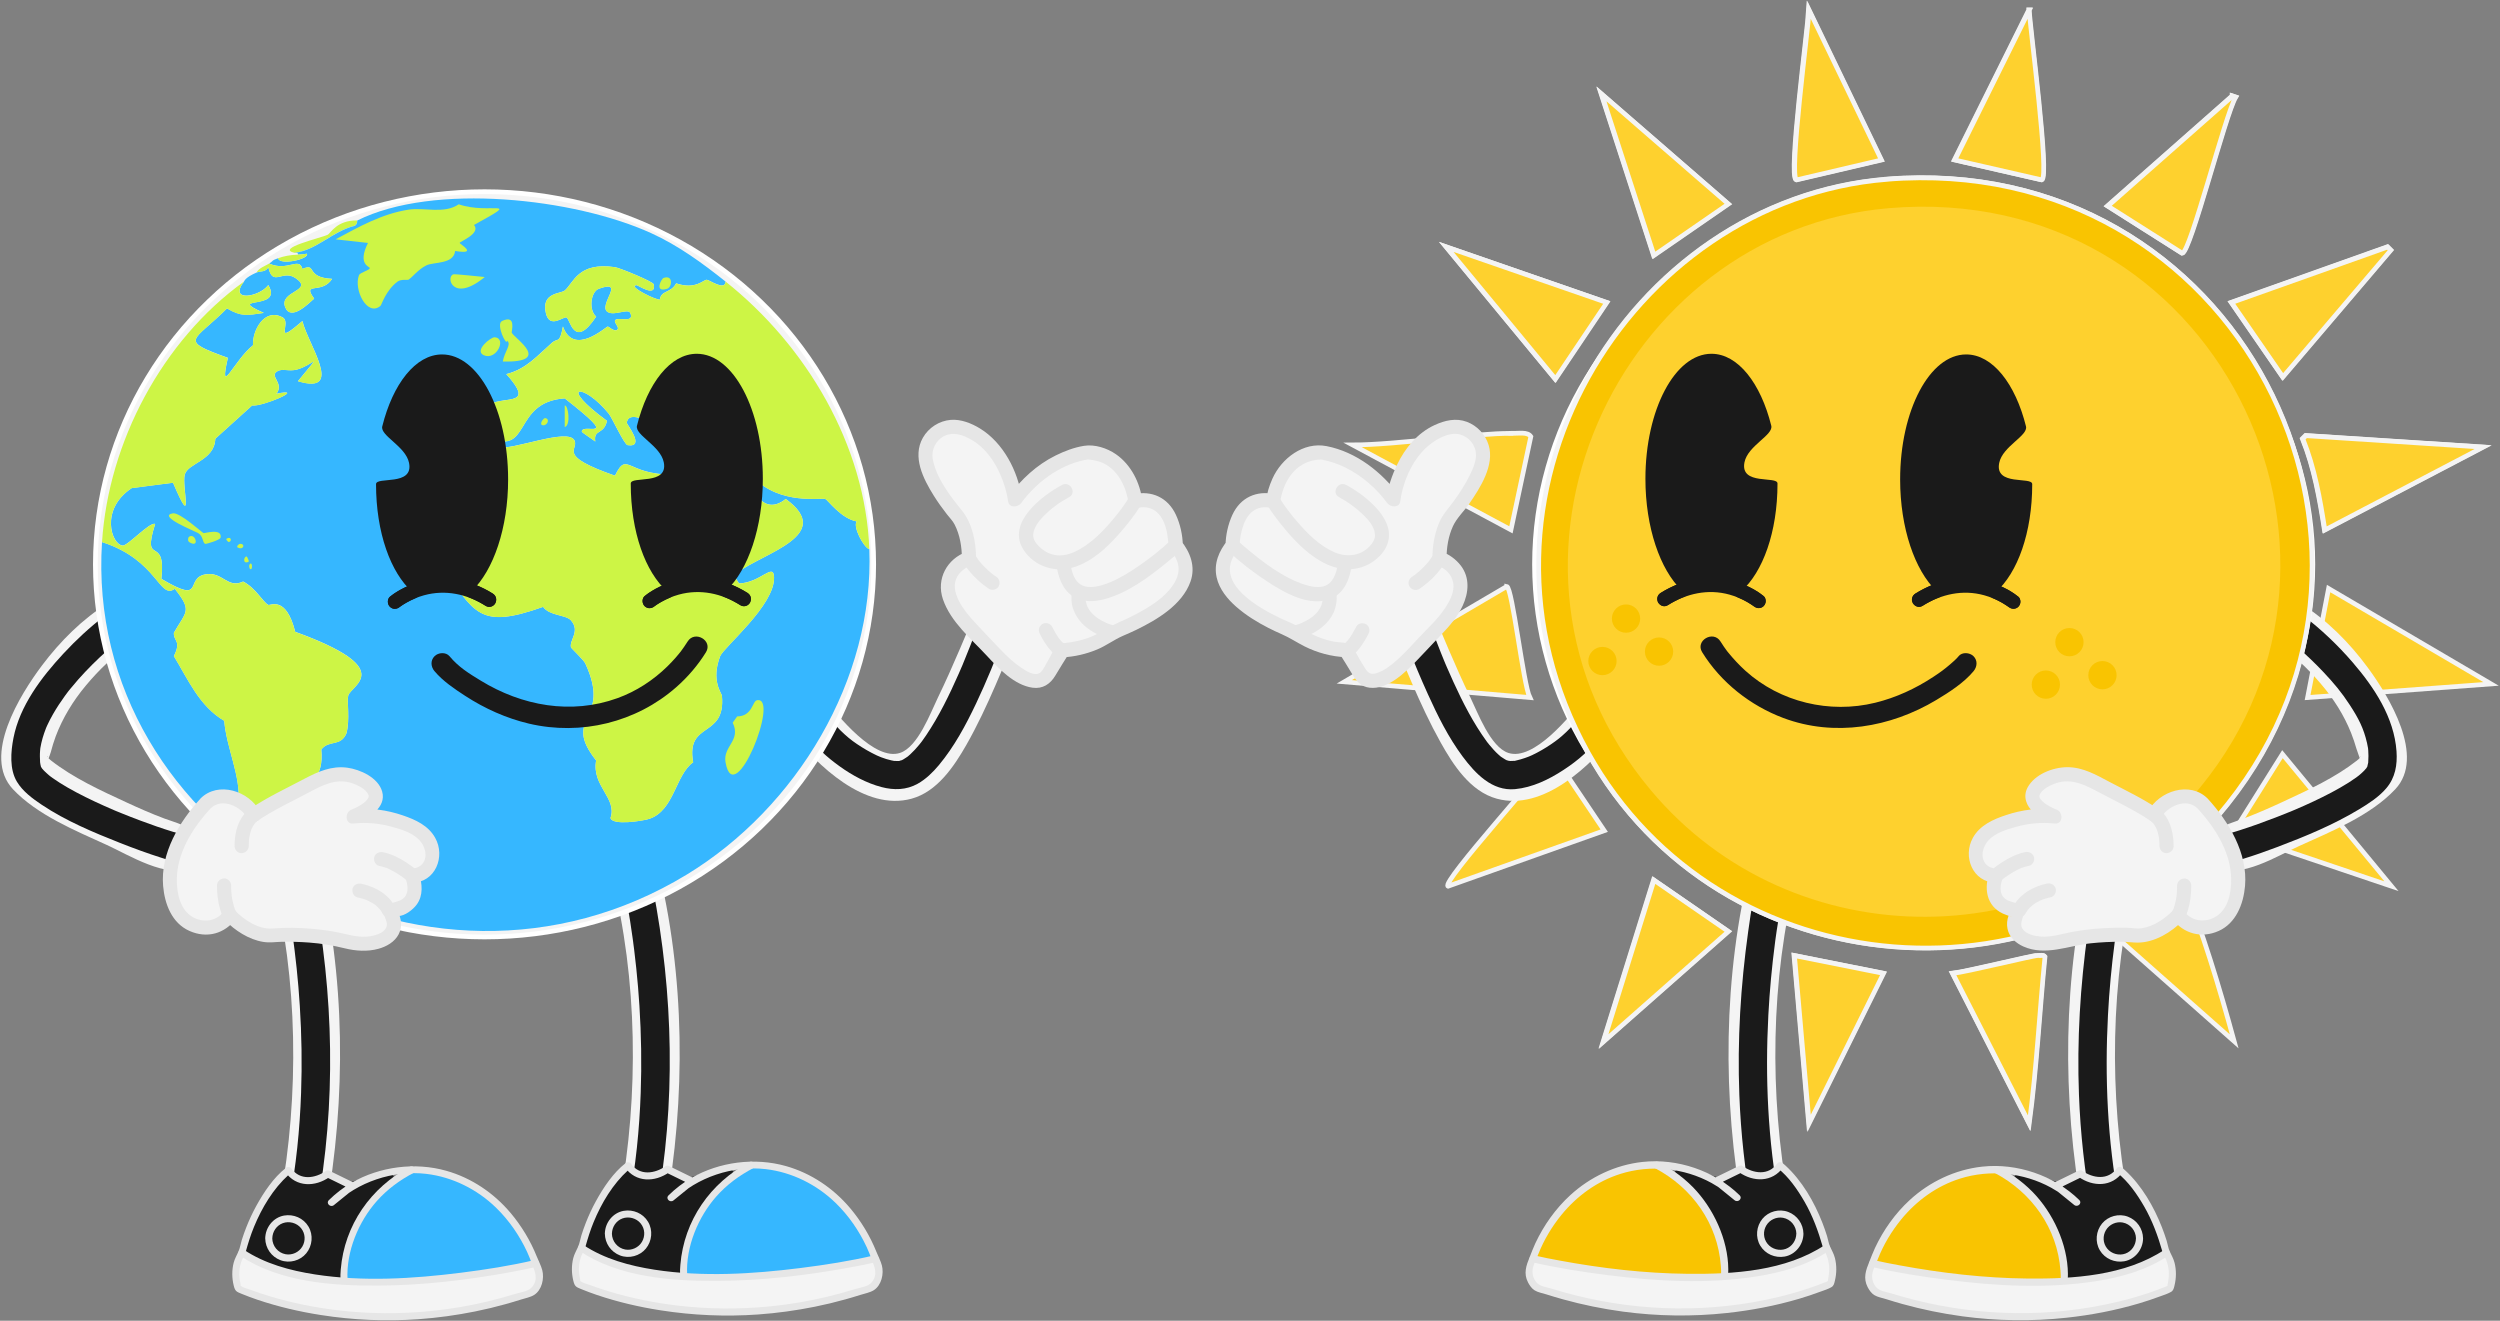 <?xml version="1.0" encoding="UTF-8"?><svg xmlns="http://www.w3.org/2000/svg" width="530" height="280" viewBox="0 0 530 280"><rect x="0" y="0" width="530" height="280" fill="#808080" stroke="none"/><defs><style>.cls-1,.cls-2,.cls-3{stroke-miterlimit:10;}.cls-1,.cls-4{fill:#f9c401;}.cls-1,.cls-3{stroke:#f4f4f4;}.cls-2{stroke:#fff;}.cls-2,.cls-5{fill:#f4f4f4;}.cls-6,.cls-3{fill:#fed12e;}.cls-7{fill:#cdf545;}.cls-8{fill:#36b7ff;}.cls-9{fill:#1a1a1a;}.cls-10{fill:#e6e6e6;}</style></defs><g id="legs"><path class="cls-5" d="M129.66,185.67c5.55,22.01,5.79,46.44,1.74,68.64-1.15,6.29,8.49,8.99,9.64,2.66,4.38-24.02,4.26-50.15-1.74-73.96-1.57-6.24-11.22-3.59-9.64,2.66h0Z"/><path class="cls-5" d="M57.66,185.67c5.55,22.01,5.79,46.44,1.74,68.64-1.15,6.29,8.49,8.99,9.64,2.66,4.38-24.02,4.26-50.15-1.74-73.96-1.57-6.24-11.22-3.59-9.64,2.66h0Z"/><path class="cls-9" d="M59.59,185.14c1.14,4.49,1.88,9.11,2.52,13.69.03.21.2,1.43.13.97.07.51.13,1.02.2,1.54.16,1.31.31,2.62.45,3.93.28,2.66.5,5.32.67,7.99.39,6.13.49,12.29.27,18.43-.27,7.78-1.06,15.52-2.5,23.17-.3,1.59.44,3.24,2.1,3.69,1.46.4,3.39-.49,3.69-2.1,4.2-22.39,3.65-45.8-.71-68.14-.31-1.59-.63-3.18-1.03-4.75-.95-3.74-6.74-2.16-5.79,1.6h0Z"/><path class="cls-9" d="M131.59,185.14c1.14,4.49,1.88,9.11,2.52,13.69.03.21.2,1.43.13.97.07.51.13,1.02.2,1.54.16,1.31.31,2.62.45,3.93.28,2.66.5,5.32.67,7.99.39,6.13.49,12.29.27,18.43-.27,7.78-1.06,15.52-2.5,23.17-.3,1.59.44,3.24,2.1,3.69,1.46.4,3.39-.49,3.69-2.1,4.2-22.39,3.65-45.8-.71-68.14-.31-1.59-.63-3.18-1.03-4.75-.95-3.74-6.74-2.16-5.79,1.6h0Z"/><path class="cls-5" d="M371.24,183.01c-6,23.8-6.12,49.94-1.74,73.96,1.15,6.32,10.79,3.64,9.64-2.66-4.05-22.21-3.81-46.63,1.74-68.64,1.57-6.24-8.07-8.9-9.64-2.66h0Z"/><path class="cls-5" d="M443.24,183.01c-6,23.8-6.12,49.94-1.74,73.96,1.15,6.32,10.79,3.64,9.64-2.66-4.05-22.21-3.81-46.63,1.74-68.64,1.57-6.24-8.07-8.9-9.64-2.66h0Z"/><path class="cls-9" d="M445.17,183.54c-1.16,4.58-1.91,9.3-2.56,13.98-1.6,11.46-2.31,23.04-1.87,34.6.31,8.16,1.19,16.3,2.7,24.32.3,1.59,2.22,2.5,3.69,2.1,1.67-.46,2.39-2.09,2.1-3.69-2.45-13.05-3.04-26.41-2.34-39.66.27-5.15.75-10.28,1.42-15.39-.07.52.02-.12.03-.24.03-.24.07-.48.1-.73.07-.51.15-1.03.22-1.54.15-.99.3-1.97.47-2.96.26-1.54.53-3.08.84-4.61s.61-3.06,1-4.58c.95-3.74-4.83-5.34-5.79-1.6h0Z"/><path class="cls-9" d="M373.17,183.54c-1.16,4.58-1.91,9.3-2.56,13.98-1.6,11.46-2.31,23.04-1.87,34.6.31,8.16,1.19,16.3,2.7,24.32.3,1.59,2.22,2.5,3.69,2.1,1.67-.46,2.39-2.09,2.1-3.69-2.45-13.05-3.04-26.41-2.34-39.66.27-5.15.75-10.28,1.42-15.39-.07.52.02-.12.03-.24.03-.24.07-.48.1-.73.07-.51.15-1.03.22-1.54.15-.99.3-1.97.47-2.96.26-1.54.53-3.08.84-4.61s.61-3.06,1-4.58c.95-3.74-4.83-5.34-5.79-1.6h0Z"/></g><g id="shoes"><path class="cls-9" d="M60.35,248.01s3.95,5.58,9.16.85l4.45,1.9,8.24-2.75,1.3,1.38-3.4,4.16-5.69,8.99-1.38,6.15-.11,2.58s-15.09.74-21.65-5.7l3.52-9.22,3.92-6.21,1.63-2.13Z"/><path class="cls-8" d="M72.72,272.14l.31-3.45s1.51-4.1,1.1-5.33,2.18-5,2.18-5l2.91-3.9,4.28-4.11,3.27-2.33s12.36-.87,18.66,7.63l3.4,3.39,3.57,5.94,1.42,3.35-2.1-.19-8,2-18,2"/><path class="cls-5" d="M52.63,266.72s13.5,6.75,29.8,5.09c0,0,27.63-2.72,30.47-3.69,0,0,2.03,1.66.93,5.34,0,0-31.5,12.74-63.3-.28,0,0-2.2-3.88,0-6.46l.76-1.14,1.34,1.14Z"/><path class="cls-10" d="M60.63,247.58c-2.66,2.08-4.72,5.2-6.32,8.11-.8,1.46-1.5,2.98-2.11,4.53-.34.87-.66,1.76-.94,2.66-.24.78-.37,1.67-.69,2.4-.36.83-.81,1.55-1.04,2.45-.39,1.56-.37,3.21.01,4.78.3,1.26.62,1.34,1.65,1.77,1.11.46,2.24.87,3.37,1.26,4.38,1.48,8.92,2.54,13.49,3.25,6.83,1.07,13.77,1.37,20.67.88,4.03-.29,8.04-.84,12-1.64,2.18-.44,4.35-.96,6.49-1.56,1.08-.3,2.15-.62,3.22-.96.89-.28,2.03-.49,2.82-.99,1.64-1.05,2.17-3.5,1.71-5.25-.25-.95-.79-1.97-1.17-2.91-1.35-3.36-3.25-6.5-5.58-9.26-3.56-4.21-8.26-7.38-13.58-8.89-6.63-1.88-14.08-.91-20.06,2.51-1.77,1.02-3.38,2.27-4.84,3.7-.7.69.33,1.66,1.06,1.06,1.46-1.19,2.93-2.37,4.39-3.56.36-.29.25-.98-.15-1.18-1.72-.84-3.43-1.68-5.15-2.52-.23-.11-.53-.16-.76,0-2.32,1.63-5.51,2.08-7.33-.49-.55-.78-1.85-.03-1.3.76,2.29,3.23,6.32,3.19,9.38,1.03h-.76c1.72.84,3.43,1.68,5.15,2.52l-.15-1.18c-1.46,1.19-2.93,2.37-4.39,3.56l1.06,1.06c5.03-4.92,12.59-7.45,19.6-6.62,5.56.66,10.78,3.28,14.78,7.17,2.76,2.68,4.97,5.9,6.59,9.38.37.8.68,1.61.99,2.43.67,1.74,1.42,3.31.1,4.97-.78.98-2.36,1.11-3.52,1.47-1.95.6-3.92,1.14-5.91,1.62-3.97.95-8,1.64-12.06,2.04-6.6.66-13.28.61-19.87-.18-4.76-.57-9.48-1.52-14.07-2.89-1.44-.43-2.86-.9-4.27-1.42-.66-.25-1.59-.45-2.05-.82-.05-.04-.13-.04-.17-.08,0,0-.03,0-.03-.02.28.32.02-.74,0-.83-.3-1.5-.18-3.11.39-4.53.25-.64.64-1.15.82-1.82.5-1.78,1.04-3.54,1.75-5.26,1.67-4.05,4.06-8.07,7.34-11.03.16-.14.32-.29.49-.42.76-.59-.31-1.65-1.06-1.06Z"/><path class="cls-10" d="M73.68,271.27c-.33-5.92,2.34-12.29,6.2-16.64,2.2-2.48,4.86-4.44,7.79-5.97.86-.45.1-1.74-.76-1.3-8.3,4.35-13.9,12.39-14.67,21.77-.06.71-.1,1.43-.06,2.14.05.96,1.55.97,1.5,0h0Z"/><path class="cls-10" d="M113.36,267.13c-5.15,1.21-10.41,2.03-15.66,2.69-10.18,1.28-20.72,1.93-30.91.36-5.29-.82-10.64-2.26-15.14-5.26-.81-.54-1.56.76-.76,1.3,8.38,5.58,19.44,6.38,29.21,6.33,9.34-.05,18.69-1.13,27.87-2.81,1.93-.35,3.86-.72,5.77-1.17.94-.22.54-1.67-.4-1.45h0Z"/><path class="cls-10" d="M56.23,262.54c.03,2.07,1.3,3.89,3.23,4.62s4.18.11,5.47-1.46,1.53-3.89.46-5.68-3.15-2.68-5.18-2.32c-2.31.42-3.95,2.53-3.98,4.83-.01.97,1.49.97,1.5,0,.02-1.41.89-2.73,2.23-3.22s2.95-.07,3.87,1.07.98,2.69.26,3.9-2.16,1.87-3.54,1.62c-1.63-.3-2.8-1.73-2.83-3.38-.01-.96-1.51-.97-1.5,0Z"/><path class="cls-9" d="M132.35,247.01s3.95,5.58,9.16.85l4.45,1.9,8.24-2.75,1.3,1.38-3.4,4.16-5.69,8.99-1.38,6.15-.11,2.58s-15.09.74-21.65-5.7l3.52-9.22,3.92-6.21,1.63-2.13Z"/><path class="cls-8" d="M144.72,271.14l.31-3.45s1.51-4.1,1.1-5.33,2.18-5,2.18-5l2.91-3.9,4.28-4.11,3.27-2.33s12.36-.87,18.66,7.63l3.4,3.39,3.57,5.94,1.42,3.35-2.1-.19-8,2-18,2"/><path class="cls-5" d="M124.63,265.72s13.5,6.75,29.8,5.09c0,0,27.63-2.72,30.47-3.69,0,0,2.03,1.66.93,5.34,0,0-31.5,12.74-63.3-.28,0,0-2.2-3.88,0-6.46l.76-1.14,1.34,1.14Z"/><path class="cls-10" d="M132.63,246.58c-2.66,2.08-4.72,5.2-6.32,8.11-.8,1.46-1.5,2.98-2.11,4.53-.34.87-.66,1.76-.94,2.66-.24.78-.37,1.67-.69,2.4-.36.83-.81,1.55-1.04,2.45-.39,1.56-.37,3.21.01,4.78.3,1.26.62,1.34,1.65,1.77,1.11.46,2.24.87,3.37,1.26,4.38,1.48,8.92,2.54,13.49,3.25,6.83,1.07,13.77,1.37,20.67.88,4.03-.29,8.04-.84,12-1.64,2.18-.44,4.35-.96,6.49-1.56,1.08-.3,2.15-.62,3.22-.96.89-.28,2.03-.49,2.82-.99,1.64-1.05,2.17-3.5,1.71-5.25-.25-.95-.79-1.97-1.17-2.91-1.35-3.36-3.25-6.5-5.58-9.26-3.56-4.21-8.26-7.38-13.58-8.89-6.63-1.88-14.08-.91-20.06,2.51-1.77,1.02-3.38,2.27-4.84,3.7-.7.69.33,1.66,1.06,1.06,1.46-1.19,2.93-2.37,4.39-3.56.36-.29.25-.98-.15-1.18-1.72-.84-3.43-1.68-5.15-2.52-.23-.11-.53-.16-.76,0-2.32,1.63-5.51,2.08-7.33-.49-.55-.78-1.85-.03-1.3.76,2.29,3.23,6.32,3.19,9.38,1.03h-.76c1.72.84,3.43,1.68,5.15,2.52l-.15-1.18c-1.46,1.19-2.93,2.37-4.39,3.56l1.06,1.06c5.03-4.92,12.59-7.45,19.6-6.62,5.56.66,10.78,3.28,14.78,7.17,2.76,2.68,4.97,5.9,6.59,9.38.37.8.68,1.61.99,2.43.67,1.74,1.42,3.31.1,4.97-.78.98-2.36,1.11-3.52,1.47-1.95.6-3.92,1.14-5.91,1.62-3.97.95-8,1.64-12.06,2.04-6.6.66-13.28.61-19.87-.18-4.76-.57-9.48-1.52-14.07-2.89-1.44-.43-2.86-.9-4.27-1.42-.66-.25-1.59-.45-2.05-.82-.05-.04-.13-.04-.17-.08,0,0-.03,0-.03-.02.28.32.02-.74,0-.83-.3-1.5-.18-3.11.39-4.53.25-.64.64-1.15.82-1.82.5-1.78,1.04-3.54,1.75-5.26,1.67-4.05,4.06-8.07,7.34-11.03.16-.14.32-.29.49-.42.76-.59-.31-1.65-1.06-1.06Z"/><path class="cls-10" d="M145.68,270.27c-.33-5.92,2.34-12.29,6.2-16.64,2.2-2.48,4.86-4.44,7.79-5.97.86-.45.1-1.74-.76-1.3-8.3,4.35-13.9,12.39-14.67,21.77-.06.71-.1,1.43-.06,2.14.05.96,1.55.97,1.5,0h0Z"/><path class="cls-10" d="M185.36,266.13c-5.15,1.21-10.41,2.03-15.66,2.69-10.18,1.28-20.72,1.93-30.91.36-5.29-.82-10.64-2.26-15.14-5.26-.81-.54-1.56.76-.76,1.3,8.38,5.58,19.44,6.38,29.21,6.33,9.34-.05,18.69-1.13,27.87-2.81,1.93-.35,3.86-.72,5.77-1.17.94-.22.54-1.67-.4-1.45h0Z"/><path class="cls-10" d="M128.23,261.54c.03,2.07,1.3,3.89,3.23,4.62s4.18.11,5.47-1.46,1.53-3.89.46-5.68-3.15-2.68-5.18-2.32c-2.31.42-3.95,2.53-3.98,4.83-.01.97,1.49.97,1.5,0,.02-1.41.89-2.73,2.23-3.22s2.95-.07,3.87,1.07.98,2.69.26,3.9-2.16,1.87-3.54,1.62c-1.63-.3-2.8-1.73-2.83-3.38-.01-.96-1.51-.97-1.5,0Z"/><path class="cls-9" d="M450.2,248.01s-3.95,5.58-9.16.85l-4.45,1.9-8.24-2.75-1.3,1.38,3.4,4.16,5.69,8.99,1.38,6.15.11,2.58s15.09.74,21.65-5.7l-3.52-9.22-3.92-6.21-1.63-2.13Z"/><path class="cls-4" d="M437.82,272.14l-.31-3.45s-1.51-4.1-1.1-5.33-2.18-5-2.18-5l-2.91-3.9-4.28-4.11-3.27-2.33s-12.36-.87-18.66,7.63l-3.4,3.39-3.57,5.94-1.42,3.35,2.1-.19,8,2,18,2"/><path class="cls-5" d="M457.92,266.72s-13.5,6.75-29.8,5.09c0,0-27.63-2.72-30.47-3.69,0,0-2.03,1.66-.93,5.34,0,0,31.5,12.74,63.3-.28,0,0,2.2-3.88,0-6.46l-.76-1.14-1.34,1.14Z"/><path class="cls-10" d="M448.86,248.64c2.36,1.85,4.21,4.55,5.69,7.11,1.75,3.03,2.92,6.25,3.88,9.59.19.66.57,1.18.82,1.82.57,1.43.68,3.03.39,4.53-.05.23-.22,1.05-.03.85-.04.04-.13.05-.18.08-.25.19-.42.18-.68.29-1.07.44-2.16.83-3.26,1.2-3.98,1.34-8.09,2.33-12.23,3.03-14.08,2.39-28.67,1.3-42.3-2.94-1.11-.35-2.53-.45-3.29-1.4-.8-1-.98-2.28-.56-3.49.27-.79.7-1.63,1.01-2.43,1.18-3.01,2.9-5.87,4.94-8.37,3.26-3.98,7.52-7.08,12.45-8.64,6.34-2.01,13.49-1.29,19.33,1.92,1.8.99,3.43,2.22,4.9,3.66l1.06-1.06c-1.46-1.19-2.93-2.37-4.39-3.56l-.15,1.18c1.72-.84,3.43-1.68,5.15-2.52h-.76c3.06,2.16,7.09,2.2,9.38-1.03.56-.79-.74-1.54-1.3-.76-1.82,2.57-5.01,2.12-7.33.49-.23-.16-.53-.11-.76,0-1.72.84-3.43,1.68-5.15,2.52-.41.2-.51.89-.15,1.18,1.46,1.19,2.93,2.37,4.39,3.56.73.59,1.77-.37,1.06-1.06-5.29-5.18-13.21-7.88-20.59-7.06-5.72.63-11.11,3.19-15.33,7.07-3.09,2.84-5.59,6.36-7.37,10.16-.44.94-.79,1.9-1.18,2.86-.76,1.86-1.38,3.53-.37,5.47.31.6.8,1.31,1.4,1.67.69.43,1.74.61,2.52.86,1.14.36,2.29.71,3.45,1.03,4.18,1.16,8.43,2.03,12.72,2.61,7.3.98,14.71,1.09,22.03.3,5.19-.56,10.34-1.54,15.34-3.02,1.53-.45,3.05-.96,4.55-1.52.75-.28,1.61-.53,2.3-.94.51-.3.6-.78.74-1.38.38-1.56.4-3.21.01-4.78-.23-.9-.66-1.63-1.04-2.45-.3-.65-.41-1.5-.63-2.2-.3-.96-.63-1.92-1-2.86-1.75-4.46-4.3-8.89-7.87-12.16-.18-.17-.36-.33-.56-.48-.75-.59-1.82.47-1.06,1.06Z"/><path class="cls-10" d="M438.37,271.27c.35-6.31-2.53-13.06-6.64-17.7-2.28-2.57-5.07-4.62-8.1-6.21-.85-.45-1.61.85-.76,1.3,7.88,4.13,13.3,11.77,13.95,20.72.05.63.08,1.26.05,1.89-.05.96,1.45.96,1.5,0h0Z"/><path class="cls-10" d="M396.79,268.58c5.28,1.24,10.68,2.07,16.06,2.75,10.38,1.31,21.07,1.91,31.45.29,5.36-.84,10.79-2.35,15.35-5.39.8-.53.05-1.83-.76-1.3-8.33,5.54-19.36,6.22-29.07,6.12-9.09-.09-18.19-1.15-27.12-2.8-1.84-.34-3.69-.69-5.51-1.12-.94-.22-1.34,1.23-.4,1.45h0Z"/><path class="cls-10" d="M452.82,262.54c-.02,1.41-.89,2.73-2.23,3.22s-2.95.07-3.87-1.07-.98-2.69-.26-3.9,2.16-1.87,3.54-1.62c1.63.3,2.8,1.73,2.83,3.38.01.96,1.51.97,1.5,0-.03-2.07-1.3-3.89-3.23-4.62s-4.18-.11-5.47,1.46-1.53,3.89-.46,5.68,3.15,2.68,5.18,2.32c2.31-.42,3.95-2.53,3.98-4.83.01-.97-1.49-.97-1.5,0Z"/><path class="cls-9" d="M378.2,247.01s-3.95,5.58-9.16.85l-4.45,1.9-8.24-2.75-1.3,1.38,3.4,4.16,5.69,8.99,1.38,6.15.11,2.58s15.09.74,21.65-5.7l-3.52-9.22-3.92-6.21-1.63-2.13Z"/><path class="cls-4" d="M365.82,271.14l-.31-3.45s-1.51-4.1-1.1-5.33-2.18-5-2.18-5l-2.91-3.9-4.28-4.11-3.27-2.33s-12.36-.87-18.66,7.63l-3.4,3.39-3.57,5.94-1.42,3.35,2.1-.19,8,2,18,2"/><path class="cls-5" d="M385.92,265.72s-13.5,6.75-29.8,5.09c0,0-27.63-2.72-30.47-3.69,0,0-2.03,1.66-.93,5.34,0,0,31.5,12.74,63.3-.28,0,0,2.2-3.88,0-6.46l-.76-1.14-1.34,1.14Z"/><path class="cls-10" d="M376.86,247.64c2.36,1.85,4.21,4.55,5.69,7.11,1.75,3.03,2.92,6.25,3.88,9.59.19.66.57,1.18.82,1.82.57,1.43.68,3.03.39,4.53-.05.23-.22,1.05-.03.85-.04.04-.13.05-.18.08-.25.19-.42.18-.68.29-1.07.44-2.16.83-3.26,1.2-3.98,1.34-8.09,2.33-12.23,3.03-14.08,2.39-28.67,1.3-42.3-2.94-1.11-.35-2.53-.45-3.29-1.4-.8-1-.98-2.28-.56-3.49.27-.79.7-1.63,1.01-2.43,1.18-3.01,2.9-5.87,4.94-8.37,3.26-3.98,7.52-7.08,12.45-8.64,6.34-2.01,13.49-1.29,19.33,1.92,1.8.99,3.43,2.22,4.9,3.66l1.06-1.06c-1.46-1.19-2.93-2.37-4.39-3.56l-.15,1.18c1.72-.84,3.43-1.68,5.15-2.52h-.76c3.06,2.16,7.09,2.2,9.38-1.03.56-.79-.74-1.54-1.3-.76-1.82,2.57-5.01,2.12-7.33.49-.23-.16-.53-.11-.76,0-1.72.84-3.43,1.68-5.15,2.52-.41.2-.51.89-.15,1.18,1.46,1.19,2.93,2.37,4.39,3.56.73.59,1.77-.37,1.06-1.06-5.29-5.18-13.21-7.88-20.59-7.06-5.72.63-11.11,3.19-15.33,7.07-3.09,2.84-5.59,6.36-7.37,10.16-.44.94-.79,1.9-1.18,2.86-.76,1.86-1.38,3.53-.37,5.47.31.6.8,1.31,1.4,1.67.69.43,1.74.61,2.52.86,1.14.36,2.29.71,3.45,1.03,4.18,1.16,8.43,2.03,12.72,2.61,7.3.98,14.71,1.09,22.03.3,5.19-.56,10.34-1.54,15.34-3.02,1.53-.45,3.05-.96,4.55-1.52.75-.28,1.61-.53,2.3-.94.51-.3.6-.78.74-1.38.38-1.56.4-3.21.01-4.78-.23-.9-.66-1.63-1.04-2.45-.3-.65-.41-1.5-.63-2.2-.3-.96-.63-1.92-1-2.86-1.75-4.46-4.3-8.89-7.87-12.16-.18-.17-.36-.33-.56-.48-.75-.59-1.82.47-1.06,1.06Z"/><path class="cls-10" d="M366.37,270.27c.35-6.31-2.53-13.06-6.64-17.7-2.28-2.57-5.07-4.62-8.1-6.21-.85-.45-1.61.85-.76,1.3,7.88,4.13,13.3,11.77,13.95,20.72.05.63.08,1.26.05,1.89-.05.96,1.45.96,1.5,0h0Z"/><path class="cls-10" d="M324.79,267.58c5.28,1.24,10.68,2.07,16.06,2.75,10.38,1.31,21.07,1.91,31.45.29,5.36-.84,10.79-2.35,15.35-5.39.8-.53.05-1.83-.76-1.3-8.33,5.54-19.36,6.22-29.07,6.12-9.09-.09-18.19-1.15-27.12-2.8-1.84-.34-3.69-.69-5.51-1.12-.94-.22-1.34,1.23-.4,1.45h0Z"/><path class="cls-10" d="M380.82,261.54c-.02,1.41-.89,2.73-2.23,3.22s-2.95.07-3.87-1.07-.98-2.69-.26-3.9,2.16-1.87,3.54-1.62c1.63.3,2.8,1.73,2.83,3.38.01.96,1.51.97,1.5,0-.03-2.07-1.3-3.89-3.23-4.62s-4.18-.11-5.47,1.46-1.53,3.89-.46,5.68,3.15,2.68,5.18,2.32c2.31-.42,3.95-2.53,3.98-4.83.01-.97-1.49-.97-1.5,0Z"/></g><g id="sun2"><path class="cls-3" d="M319.43,124.32c1.19.21,3.5,20.75,4.89,23.56l-39.33-3.33,34.44-20.22Z"/><polygon class="cls-3" points="493.66 124.77 528.1 144.99 489.21 147.88 493.66 124.77"/><path class="cls-3" d="M320.32,91.88c1.73.03,3.51-.38,4.22.67l-4.22,19.78-33.56-18c9.2,0,26.55-2.57,33.56-2.44Z"/><path class="cls-3" d="M488.77,92.32l37.56,2.44-33.56,17.56c-1.02-6.56-2.17-13.13-4.67-19.33l.67-.67Z"/><path class="cls-3" d="M431.88,202.55c.65.03,1.28-.17,1.56.22-1.16,11.75-1.76,23.61-3.33,35.33l-16.22-31.78c2.9-.31,17.08-3.82,18-3.78Z"/><polygon class="cls-3" points="483.88 159.88 506.99 187.88 473.43 176.55 483.88 159.88"/><polygon class="cls-3" points="380.32 202.55 399.21 206.32 383.43 238.1 380.32 202.55"/><path class="cls-3" d="M329.21,159.88l10.89,16.22-33.11,11.78c-1.66-.69,21.24-25.77,22.22-28Z"/><polygon class="cls-3" points="306.54 52.32 340.54 64.1 329.66 80.32 306.54 52.32"/><path class="cls-3" d="M430.1,2.1c.15,3.74,4.38,35.4,2.67,36l-18.44-4.22,15.78-31.78Z"/><polygon class="cls-3" points="506.1 52.32 506.77 52.99 483.88 79.88 472.99 64.1 506.1 52.32"/><path class="cls-3" d="M383.43,2.1l15.33,31.78-18,4.22c-1.7-.64,2.48-32.15,2.67-36Z"/><path class="cls-3" d="M462.54,186.55c4.41,10.93,7.96,22.72,11.11,34.22l-26.89-23.78,15.78-10.44Z"/><polygon class="cls-3" points="339.43 19.88 366.32 43.21 350.54 54.1 339.43 19.88"/><polygon class="cls-3" points="350.54 186.55 366.32 197.43 339.88 220.77 350.54 186.55"/><path class="cls-3" d="M473.21,20.32l.67.22c-2.18,3.61-9.59,32.91-11.33,33.11l-15.78-10,26.44-23.33Z"/><path class="cls-1" d="M399.9,37.97c74.32-6,116.19,77.27,72.3,132.43-35.81,45.01-107.74,39.39-135.66-10.93-29.97-54.03,8.74-117.08,63.36-121.49Z"/><path class="cls-6" d="M400.36,44.09c69.1-5.86,107.12,72.62,65.96,122.82-29.78,36.32-86.33,36.59-116.47.55-40.02-47.86-6.8-118.51,50.51-123.37Z"/></g><g id="arms"><path class="cls-5" d="M167.69,155.18c5.53,7.06,15.66,16.86,25.57,14.14,5.4-1.48,8.97-6.79,11.59-11.37,4.66-8.18,8.01-17.14,11.7-25.78,2.5-5.85-6.11-10.95-8.63-5.05-2.97,6.95-5.79,13.99-9.1,20.8-1.55,3.19-4.21,10.45-8.02,11.7-5.4,1.78-13.15-7.84-16.02-11.51-3.97-5.06-11,2.06-7.07,7.07h0Z"/><path class="cls-5" d="M22.97,127.82c-5.47,3.37-10.23,8.15-14.07,13.26-4.62,6.15-12.76,19.2-6.15,26.24,5.12,5.44,13.2,8.76,19.87,11.8,4.68,2.13,12.8,7.28,18.12,4.85,5.84-2.68.77-11.3-5.05-8.63,2.02-.93,3.96-.05,2-.82-.92-.36-1.88-.63-2.81-.98-2.76-1.03-5.45-2.22-8.13-3.46-5.43-2.51-11.17-5.14-15.91-8.84-1.5-1.18-.54-1.28-.77-.33-.36,1.51.55-.91.7-1.47.3-1.13.63-2.25,1.04-3.34,1.46-3.89,3.71-7.56,6.37-10.74,2.79-3.34,6.08-6.58,9.81-8.88,5.47-3.37.45-12.02-5.05-8.63h0Z"/><path class="cls-9" d="M209.83,125.34c-.59,1.87-1.23,3.72-1.89,5.56-.7,1.95-1.42,3.89-2.17,5.81-.43,1.11-.88,2.21-1.33,3.31-.1.24-.2.49-.3.73-.18.43.18-.41,0,.02-.05.12-.1.25-.16.37-.25.58-.5,1.16-.75,1.73-1.98,4.48-4.14,8.93-6.88,13-.28.42-.57.83-.87,1.24-.1.14-.6.78-.14.19-.16.2-.31.4-.47.59-.59.72-1.22,1.41-1.91,2.04-.16.14-.32.28-.48.42-.32.28-.29.18.06-.03-.35.21-.67.47-1.03.67-.16.09-.33.15-.48.25-.38.23.6-.14.17-.08-.18.02-.4.11-.57.17-.3.11.24-.02.27-.02-.19.02-.38.03-.56.03-.28,0-.56-.02-.84-.03-.56-.03-.08-.02.04,0-.18-.03-.35-.06-.53-.1-.75-.16-1.49-.4-2.21-.67-1.08-.4-2.73-1.28-4.07-2.12-1.52-.96-2.49-1.66-3.75-2.81-.59-.54-1.17-1.11-1.7-1.71-.11-.13-.6-.72-.46-.55.1.13-.37-.56-.49-.74-2.04-3.27-7.23-.26-5.18,3.03,1.73,2.77,4.24,4.94,6.87,6.83s5.69,3.56,8.86,4.39c2.63.69,5.26.64,7.66-.7,1.74-.97,3.23-2.43,4.5-3.95,3.27-3.93,5.72-8.49,7.9-13.09,2.24-4.73,4.22-9.59,6.03-14.5.94-2.54,1.85-5.1,2.66-7.68,1.16-3.69-4.63-5.27-5.79-1.6h0Z"/><path class="cls-9" d="M22.21,130.55c-3.16,2.41-6.09,5.13-8.79,8.04-4.63,4.99-9.24,11.04-10.57,17.88-.57,2.91-.86,6.61.74,9.26,1.23,2.04,3.28,3.55,5.23,4.86,5.12,3.43,10.96,5.87,16.66,8.12,2.89,1.14,5.81,2.21,8.77,3.15,1.73.55,3.64,1.25,5.48,1.29,3.86.07,3.86-5.93,0-6-.73-.01.64.15.19.04-.29-.07-.58-.12-.87-.19-.81-.2-1.61-.43-2.41-.67-2.32-.71-4.62-1.52-6.89-2.37-1.36-.51-2.71-1.03-4.05-1.58-.34-.14-.67-.28-1.01-.41-.64-.26.09.04-.55-.23-.72-.31-1.43-.62-2.14-.94-2.63-1.18-5.23-2.44-7.73-3.88-1.07-.62-2.12-1.27-3.13-1.99-.08-.06-.81-.59-.42-.3s-.21-.17-.29-.24c-.4-.33-.78-.68-1.14-1.05-.14-.15-.27-.32-.41-.46-.33-.31.38.64.04.05-.08-.15-.18-.3-.27-.44-.34-.5.09.55.05.13-.02-.17-.09-.36-.12-.53s-.06-.35-.09-.53c.09.59.02.12.01,0-.04-.81-.07-1.6,0-2.41.01-.18.03-.36.05-.54-.01.12-.1.58,0,0,.07-.36.13-.72.21-1.07.16-.72.37-1.43.61-2.13.12-.36.25-.71.39-1.06.22-.55.08-.19.03-.07.08-.18.15-.35.23-.52.36-.79.77-1.56,1.2-2.32.77-1.36,1.64-2.67,2.56-3.94.23-.32.46-.63.7-.94-.26.33.31-.39.43-.53.54-.66,1.09-1.31,1.65-1.95,1.95-2.2,4.04-4.28,6.24-6.23.7-.63,1.42-1.24,2.15-1.84.32-.26,1.52-1.19.3-.25,1.29-.98,1.97-2.58,1.08-4.1-.74-1.27-2.81-2.07-4.1-1.08h0Z"/><path class="cls-5" d="M335.79,148.11c-2.87,3.67-10.62,13.28-16.02,11.51-3.8-1.25-6.48-8.54-8.02-11.7-3.31-6.8-6.13-13.84-9.1-20.8-2.52-5.9-11.14-.81-8.63,5.05,3.61,8.45,6.89,17.16,11.38,25.2,2.66,4.77,6.29,10.41,11.91,11.95,9.91,2.72,20.03-7.08,25.57-14.14,3.93-5.01-3.1-12.13-7.07-7.07h0Z"/><path class="cls-5" d="M482.53,136.46c3.58,2.21,6.73,5.29,9.45,8.46s4.95,6.69,6.47,10.51c.43,1.08.8,2.19,1.12,3.31,0-.03,1.3,3.92.88,2.16-.23-.95.62-.76-.77.33-4.6,3.61-10.18,6.18-15.45,8.63-2.71,1.26-5.44,2.47-8.24,3.54-.96.37-1.95.68-2.91,1.04-2.31.86-.44-.11,1.77.9-5.81-2.66-10.9,5.96-5.05,8.63,5.23,2.4,13.05-2.55,17.68-4.64,6.81-3.08,15.09-6.45,20.31-12,6.49-6.9-1.31-19.66-5.79-25.76-3.89-5.3-8.79-10.26-14.42-13.73s-10.52,5.26-5.05,8.63h0Z"/><path class="cls-9" d="M294.93,126.94c2.16,6.87,4.8,13.64,7.77,20.2,2.08,4.6,4.37,9.21,7.4,13.27,2.67,3.57,6.2,7.34,11.08,6.89,3.68-.34,7.19-2.05,10.25-4.05s6.04-4.46,7.99-7.59c2.05-3.29-3.14-6.3-5.18-3.03-.15.25-.32.48-.48.72-.19.27.04-.04.07-.08-.11.14-.23.29-.35.42-.45.52-.93,1.02-1.43,1.5-1.17,1.11-1.97,1.74-3.22,2.59s-2.64,1.66-4.04,2.32c-.82.39-2.1.84-3.37,1.13-.73.17.15.05-.36.07-.28.01-.56.04-.84.03-.13,0-.81-.1-.38-.01.45.09-.29-.12-.42-.15-.57-.1.49.3.1.05-.13-.08-.28-.14-.41-.21-.36-.19-.67-.46-1.03-.66-.06-.03.49.42,0-.02-.14-.12-.28-.24-.41-.36-.36-.32-.7-.66-1.02-1.02-.3-.33-.6-.66-.88-1.01-.16-.19-.32-.39-.47-.59-.21-.26.12.16.13.17-.09-.12-.18-.24-.27-.36-2.83-3.89-5.04-8.22-7.04-12.59-.51-1.11-1-2.22-1.48-3.34-.07-.16-.38-.9-.17-.39-.12-.28-.24-.57-.35-.85-.23-.56-.46-1.12-.68-1.68-.81-2.03-1.59-4.07-2.34-6.12-.83-2.28-1.64-4.57-2.37-6.88-1.16-3.67-6.95-2.1-5.79,1.6h0Z"/><path class="cls-9" d="M485.31,135.73c-.91-.69-.36-.28.1.09.59.48,1.17.96,1.74,1.46,1.87,1.63,3.67,3.35,5.38,5.16,2.31,2.45,3.87,4.32,5.6,6.97,1.86,2.85,2.97,4.98,3.68,8.11.08.36.14.71.21,1.07.02.12.06.59,0,0,.02.18.04.36.05.54.06.76.05,1.51,0,2.27s.08-.19-.07.53c-.04.2-.11.41-.13.61-.06.59.31-.47.09-.18-.12.16-.22.37-.33.55-.34.56.32-.29.04-.05-.15.13-.27.31-.41.46-.34.35-.7.68-1.07.99-.17.14-.34.28-.51.41.66-.52-.02,0-.19.13-.53.38-1.07.74-1.61,1.08-2.35,1.48-4.83,2.75-7.35,3.94-1.32.62-2.66,1.22-4,1.79-.17.07-.34.14-.51.21.49-.21.05-.02-.04.02-.34.14-.67.28-1.01.41-.74.3-1.49.6-2.24.89-2.65,1.03-5.32,2-8.03,2.86-.96.3-1.92.6-2.9.85-.33.08-.66.15-1,.23-.87.2.81-.02.01,0-3.86.07-3.87,6.07,0,6,1.57-.03,3.19-.58,4.68-1.04,2.49-.76,4.94-1.63,7.37-2.55,5.9-2.23,11.83-4.69,17.24-7.95,2.06-1.24,4.23-2.64,5.8-4.49,1.9-2.23,2.36-4.95,2.16-7.84-.51-7.18-4.72-13.52-9.29-18.83-3.13-3.63-6.64-6.98-10.46-9.9-1.29-.98-3.36-.2-4.1,1.08-.9,1.54-.22,3.12,1.08,4.1h0Z"/></g><g id="white_circle"><ellipse class="cls-2" cx="102.72" cy="119.64" rx="82.5" ry="79"/><ellipse class="cls-2" cx="407.82" cy="119.64" rx="82.5" ry="79"/></g><g id="Earth"><path class="cls-7" d="M75.72,46.74c-.06.03.15.77-.57,1.14-4.71,1.15-8.03,5.19-12.76,5.71-3.94-.94,5.57-3.12,7.05-3.81.7-.33,1.89-3.1,6.29-3.05Z"/><path class="cls-8" d="M153.82,59.69c-.08,2.08-3.48-.4-4-.38-.74.02-2.36,2.16-6.48.76-1.05,2.07-3.26,1.48-3.43,3.43-.48.31-7.11-2.88-4.95-3.05.23-.02,4.24,2.73,3.62-.19-.12-.56-7.22-3.48-8.19-3.62-7.88-1.15-8.78,3.34-10.67,4.95-.83.71-5.01.39-4,4.76.8,3.47,3.72.68,4.38.95.79.32,1.58,6.93,6.29-.19-1.61-1.32-1.2-5.27.57-5.9,5.92-2.11-.36,3.63,1.9,4.95,1.45.85,4.3-.85,4.76.19.89,2.02-1.98,1.08-2.86,1.33-1.27.37.95,1.74,0,2.29-.59.34-1.81-.79-1.9-.76-.56.17-7.25,6.37-9.52,0-.7,3.8-1.07,2.36-2.29,3.43-3.21,2.82-5.46,5.59-9.71,6.67,9.1,10.18-8.97.33-4.38,13.14,9.88,4.85,5.35-7.22,16.76-8,12.41,9.7,3.72,5.01,3.62,7.05,0,.18,2.51,1.78,2.86,2.1-.42-2.69,1.81-1.34,2.48-4.38-10.77-7.9-4.93-8.11.38-1.52.71.88,3.28,6.56,4,6.67,3.85.57-.24-4.47-.19-4.76.37-2.38,3.72-.53,4-.57,4.68-.61-.97-11.31,5.71-4.57,3.1-1.67,11.22,4.58,4.57,4.19-3.56-.21-4.32-3.41-10.86,1.33,3.52,7.86,14.12-2.03,8.57,10.48-12.06,1.07-11.67-5.4-14.48.38-12.47-4.36-7.68-5.39-8.57-7.43-1.26-2.9-13.55,2.28-16.19,1.33-2.55,2.95-4.55,4.03-4.76,8.19-7.29,3.97-6.16,10.06-7.24,17.14,7.11,9.93,7.89,13.42,21.52,8.57,1.32,1.92,4.85,1.65,5.9,2.86,2.03,2.32-.35,4.15,0,5.71.05.22,2.69,2.65,3.05,3.43,5.76,12.43-5.21,11.04,2.29,20.57-.98,5.43,4.52,7.95,3.05,12.19.42,1.66,6.9.61,8.19.19,5.34-1.75,5.56-9.33,9.33-12-1.6-8.81,6.95-4.97,6.1-14.1-.05-.57-2.36-3.21-.38-8.38.72-1.89,11.66-10.83,11.43-16.76-.12-3.19-2.86,1.19-7.43,1.33l-12.38-19.62.57-.57c10.55,8.03,10.42,17.51,11.43,17.9,5.78-4.3,20.79-7.97,10.29-15.62-5.42,4.35-8.12-4.18-6.86-4.57,5.67,5.92,14.44,4.25,15.24,4.57.57.23,3.34,4.16,6.67,4.76-.88,1.07,1.43,5.49,2.67,5.9,1.05,27.66-15.48,54.83-38.67,68.95-55.54,33.83-127.97-8.48-124-70.48,11.81,3.79,12.16,12.33,15.43,9.9,3.76,4.76,2.43,4.75-.19,9.33-.14,1.77,1.66,1.65,0,4.95,3,4.95,5.44,10.67,10.67,13.71.49,5.78,3.45,11.53,3.05,17.14.81.59,8.49,13.99,9.14,12.57-1.69-2.2,1.3-2.35-1.14-4.95-.02-1.17,2.48-1.57.76-2.67,5.12-1.6,2.56-4.39,6.1-6.1.06-4.2,3.22-3.42,2.67-9.9,1.67-2.13,4.07-.5,5.33-3.43.79-2.93.07-6.92.38-8,.66-2.26,10.5-5.62-11.24-13.52-1.95-7.76-5.3-5.5-5.71-5.71-1.13-.57-2.66-3.59-5.33-4.95-3.34,1.59-4.36-2.18-8-1.52-4.48.81.05,6.52-9.33.95,1.07-9.68-4.26-2.29-1.33-11.62-.99-.61-5.84,4.65-6.86,4.57-2.4-.18-4.9-7.69,1.9-12.19l8.76-1.14c4.55,10.66,1.83.83,2.48-1.71.63-2.48,6.32-2.94,6.48-7.62l7.81-7.05c2.16.33,11.75-3.84,5.14-2.48,1.74-2.26-1.61-3.71.19-4.76,1.2-.7,2.32.11,4.19-.38,3.31-.87,5.76-4.34.19,2.48,10.05,3.03,1.97-8.08.95-12.76-6.46,5.57-2.17.35-4.19-.76-3.82-2.11-6.45,2.75-6.29,5.9-4.05,3.22-7.3,11.43-5.33,2.67-10.57-3.83-7.39-3.29-.19-10.48,3.15,1.82,4.26,1.45,7.81.95-8.44-3.76,4.29-.38.95-5.9-1.85,2.54-8.53,3.7-5.14-.76.13-.1.08-.76,2.67-1.9.83-.37,1.87.01,2.48-1.14.93,4.3,2.98.47,5.71,2.29,4.22,2.8-3.63,2.72-2.1,6.29,1.23,2.86,4.87-.81,6.1-1.9-2.64-3.72,1.62-.79,3.81-4.19-5.83-.28-3.1-3.49-6.29-2.1-.73-2.66-3.08.61-7.05-1.14.94-.59.4-.62,1.9-1.14.28,1.63,6.7.17,6.1-.95-.65.13-1.23.16-1.9.19.02-.57-.45-.31-.76-.38,4.73-.52,8.05-4.56,12.76-5.71.72-.37.51-1.11.57-1.14,16.2-8.09,46.11-4.7,62.29,2.67,5.8,2.64,10.87,6.35,15.81,10.29Z"/><path class="cls-7" d="M57.06,55.88c3.96,1.75,6.31-1.52,7.05,1.14,3.18-1.4.45,1.81,6.29,2.1-2.19,3.4-6.45.48-3.81,4.19-1.22,1.09-4.86,4.76-6.1,1.9-1.54-3.57,6.32-3.49,2.1-6.29-2.74-1.82-4.78,2.02-5.71-2.29-.61,1.15-1.65.77-2.48,1.14.44-.94,1.93-1.44,2.67-1.9Z"/><path class="cls-7" d="M58.96,54.74c1.31-.46,2.54-.69,4.19-.76.67-.03,1.25-.06,1.9-.19.61,1.12-5.81,2.58-6.1.95Z"/><path class="cls-7" d="M97.25,43.31c6.54,2.27,13.9-1.49,3.24,4.38,1.53,1.81-3.04,3.53-3.05,3.81,0,.23,4.13,2.54-.95,1.71-.32,2.87-4.6,2.29-6.1,3.05-1.82.91-2.85,2.43-3.81,3.05-.13.09-1.54-.17-2.29.38-2.52,1.88-3.38,4.94-3.62,5.14-2.77,2.42-5.75-3.36-4.57-6.48.23-.61,2.29-1.05,2.29-1.52,0-.36-2.68-.71-.38-5.33l-6.86-.76c4.95-2.67,9.82-5.41,15.43-6.29,3.36-.53,7.58.98,10.67-1.14Z"/><path class="cls-7" d="M160.48,148.45c4.98-1-4.85,23.67-6.67,13.14-.59-3.4,3.37-4.58,1.52-8.38l.95-1.33c3.24-.03,3.21-3.23,4.19-3.43Z"/><path class="cls-7" d="M106.39,68.07c3.21-1.53,1.98,2.28,2.1,2.48.74,1.3,8.68,6.34-1.9,6.1.37-2.16,1.88-3.61.95-4.38-.22,1.19-2.42-3.58-1.14-4.19Z"/><path class="cls-7" d="M36.67,108.83c1.47-.24,6.12,4.05,6.48,4.19.2.08,3.98-1.13,3.62.95-.09.52-3.07,1.39-3.24,1.33-.67-.22-.35-1.56-1.52-2.29-.57-.35-8.84-3.62-5.33-4.19Z"/><path class="cls-7" d="M96.1,58.16c.32-.11,5.64.48,6.67.57-6.74,5.55-8.34.01-6.67-.57Z"/><path class="cls-7" d="M104.86,71.5c2.64.15.41,5.01-2.29,3.81-2.14-.96,1.47-3.85,2.29-3.81Z"/><path class="cls-7" d="M140.67,58.93c2.09-.75,1.86,1.94.76,2.29-2.82.9-1.23-2.12-.76-2.29Z"/><path class="cls-7" d="M119.72,85.97c.75-.16,1.35,4.21,0,4.57v-4.57Z"/><path class="cls-7" d="M40.1,113.78c1.33-.91,2.34,2.6,0,1.14-.31-.19-.31-.93,0-1.14Z"/><path class="cls-7" d="M115.53,88.64c1.13.07.56,1.58-.38,1.52-1.03-.06.06-1.54.38-1.52Z"/><path class="cls-7" d="M143.72,94.74c1.11-.77,1.56.92.76,1.14-1.09.3-1.26-.8-.76-1.14Z"/><path class="cls-7" d="M50.77,115.31c1.32-.17.92,1.44-.38.76-.38-.2.3-.75.38-.76Z"/><path class="cls-7" d="M52.29,117.97c.06,0,.63,1.03.38,1.14-1.27.58-1.01-1.15-.38-1.14Z"/><path class="cls-7" d="M48.1,114.16c.98-.52,1.1.68.38.76-.04,0-.77-.56-.38-.76Z"/><path class="cls-7" d="M53.06,119.5c.47-.32.5,1.46,0,1.14-.29-.18-.33-.92,0-1.14Z"/><path class="cls-7" d="M153.82,59.69c17.04,13.56,29.63,34.54,30.48,56.76-1.24-.42-3.55-4.83-2.67-5.9-3.33-.6-6.1-4.53-6.67-4.76-.8-.32-9.56,1.35-15.24-4.57-1.26.39,1.44,8.92,6.86,4.57,10.5,7.65-4.51,11.32-10.29,15.62-1.01-.39-.88-9.88-11.43-17.9l-.57.57,12.38,19.62c4.57-.14,7.31-4.52,7.43-1.33.23,5.93-10.71,14.87-11.43,16.76-1.98,5.17.33,7.81.38,8.38.86,9.13-7.7,5.29-6.1,14.1-3.77,2.67-4,10.25-9.33,12-1.29.42-7.77,1.47-8.19-.19,1.47-4.24-4.03-6.76-3.05-12.19-7.5-9.53,3.48-8.15-2.29-20.57-.36-.78-3-3.2-3.05-3.43-.35-1.57,2.03-3.39,0-5.71-1.05-1.2-4.58-.94-5.9-2.86-13.64,4.85-14.42,1.36-21.52-8.57,1.08-7.08-.05-13.18,7.24-17.14.21-4.16,2.21-5.24,4.76-8.19,2.64.95,14.93-4.23,16.19-1.33.89,2.04-3.89,3.06,8.57,7.43,2.8-5.78,2.41.69,14.48-.38,5.55-12.5-5.05-2.62-8.57-10.48,6.54-4.75,7.3-1.54,10.86-1.33,6.65.39-1.47-5.86-4.57-4.19-6.69-6.74-1.03,3.96-5.71,4.57-.28.04-3.63-1.8-4,.57-.05.3,4.04,5.33.19,4.76-.72-.11-3.29-5.79-4-6.67-5.31-6.59-11.15-6.38-.38,1.52-.67,3.04-2.89,1.69-2.48,4.38-.34-.31-2.87-1.92-2.86-2.1.11-2.03,8.79,2.65-3.62-7.05-11.41.78-6.88,12.85-16.76,8-4.59-12.82,13.48-2.97,4.38-13.14,4.26-1.07,6.51-3.84,9.71-6.67,1.22-1.07,1.58.37,2.29-3.43,2.28,6.37,8.96.17,9.52,0,.1-.03,1.31,1.1,1.9.76.95-.54-1.27-1.91,0-2.29.88-.26,3.75.69,2.86-1.33-.46-1.04-3.31.66-4.76-.19-2.27-1.33,4.02-7.06-1.9-4.95-1.77.63-2.18,4.59-.57,5.9-4.71,7.12-5.5.51-6.29.19-.66-.27-3.58,2.52-4.38-.95-1.01-4.37,3.17-4.06,4-4.76,1.89-1.61,2.79-6.11,10.67-4.95.97.14,8.07,3.06,8.19,3.62.62,2.92-3.38.17-3.62.19-2.16.17,4.48,3.35,4.95,3.05.17-1.94,2.37-1.36,3.43-3.43,4.11,1.4,5.74-.74,6.48-.76.52-.01,3.92,2.46,4,.38Z"/><path class="cls-7" d="M21.63,114.93c1.36-21.17,12.77-42.75,30.1-55.24-3.39,4.47,3.29,3.3,5.14.76,3.34,5.52-9.39,2.15-.95,5.9-3.55.5-4.66.87-7.81-.95-7.19,7.19-10.38,6.65.19,10.48-1.97,8.76,1.29.55,5.33-2.67-.17-3.16,2.46-8.02,6.29-5.9,2.02,1.11-2.27,6.34,4.19.76,1.02,4.68,9.1,15.79-.95,12.76,5.57-6.81,3.12-3.35-.19-2.48-1.87.49-2.99-.32-4.19.38-1.8,1.05,1.55,2.5-.19,4.76,6.61-1.37-2.98,2.81-5.14,2.48l-7.81,7.05c-.15,4.68-5.85,5.14-6.48,7.62-.65,2.55,2.07,12.37-2.48,1.71l-8.76,1.14c-6.81,4.5-4.31,12.01-1.9,12.19,1.02.07,5.87-5.18,6.86-4.57-2.92,9.32,2.4,1.94,1.33,11.62,9.38,5.57,4.85-.14,9.33-.95,3.64-.66,4.66,3.12,8,1.52,2.67,1.37,4.2,4.38,5.33,4.95.42.21,3.77-2.05,5.71,5.71,21.74,7.9,11.9,11.27,11.24,13.52-.31,1.08.41,5.07-.38,8-1.26,2.93-3.66,1.3-5.33,3.43.55,6.48-2.6,5.7-2.67,9.9-3.53,1.7-.97,4.49-6.1,6.1,1.71,1.1-.79,1.5-.76,2.67,2.44,2.6-.55,2.75,1.14,4.95-.65,1.42-8.33-11.98-9.14-12.57.4-5.61-2.56-11.36-3.05-17.14-5.23-3.04-7.66-8.76-10.67-13.71,1.66-3.3-.14-3.18,0-4.95,2.62-4.58,3.95-4.58.19-9.33-3.27,2.43-3.62-6.12-15.43-9.9Z"/><path class="cls-7" d="M44.29,123.31c.68-.36.8,1.27.38,1.52-.18.1-1.02-1.19-.38-1.52Z"/><path class="cls-7" d="M434.82,46.74c.06.03-.15.77.57,1.14,4.71,1.15,8.03,5.19,12.76,5.71,3.94-.94-5.57-3.12-7.05-3.81-.7-.33-1.89-3.1-6.29-3.05Z"/><path class="cls-8" d="M356.73,59.69c.08,2.08,3.48-.4,4-.38.74.02,2.36,2.16,6.48.76,1.05,2.07,3.26,1.48,3.43,3.43.48.31,7.11-2.88,4.95-3.05-.23-.02-4.24,2.73-3.62-.19.12-.56,7.22-3.48,8.19-3.62,7.88-1.15,8.78,3.34,10.67,4.95.83.71,5.01.39,4,4.76-.8,3.47-3.72.68-4.38.95-.79.32-1.58,6.93-6.29-.19,1.61-1.32,1.2-5.27-.57-5.9-5.92-2.11.36,3.63-1.9,4.95-1.45.85-4.3-.85-4.76.19-.89,2.02,1.98,1.08,2.86,1.33,1.27.37-.95,1.74,0,2.29.59.34,1.81-.79,1.9-.76.56.17,7.25,6.37,9.52,0,.7,3.8,1.07,2.36,2.29,3.43,3.21,2.82,5.46,5.59,9.71,6.67-9.1,10.18,8.97.33,4.38,13.14-9.88,4.85-5.35-7.22-16.76-8-12.41,9.7-3.72,5.01-3.62,7.05,0,.18-2.51,1.78-2.86,2.1.42-2.69-1.81-1.34-2.48-4.38,10.77-7.9,4.93-8.11-.38-1.52-.71.88-3.28,6.56-4,6.67-3.85.57.24-4.47.19-4.76-.37-2.38-3.72-.53-4-.57-4.68-.61.97-11.31-5.71-4.57-3.1-1.67-11.22,4.58-4.57,4.19,3.56-.21,4.32-3.41,10.86,1.33-3.52,7.86-14.12-2.03-8.57,10.48,12.06,1.07,11.67-5.4,14.48.38,12.47-4.36,7.68-5.39,8.57-7.43,1.26-2.9,13.55,2.28,16.19,1.33,2.55,2.95,4.55,4.03,4.76,8.19,7.29,3.97,6.16,10.06,7.24,17.14-7.11,9.93-7.89,13.42-21.52,8.57-1.32,1.92-4.85,1.65-5.9,2.86-2.03,2.32.35,4.15,0,5.71-.05.22-2.69,2.65-3.05,3.43-5.76,12.43,5.21,11.04-2.29,20.57.98,5.43-4.52,7.95-3.05,12.19-.42,1.66-6.9.61-8.19.19-5.34-1.75-5.56-9.33-9.33-12,1.6-8.81-6.95-4.97-6.1-14.1.05-.57,2.36-3.21.38-8.38-.72-1.89-11.66-10.83-11.43-16.76.12-3.19,2.86,1.19,7.43,1.33l12.38-19.62-.57-.57c-10.55,8.03-10.42,17.51-11.43,17.9-5.78-4.3-20.79-7.97-10.29-15.62,5.42,4.35,8.12-4.18,6.86-4.57-5.67,5.92-14.44,4.25-15.24,4.57-.57.23-3.34,4.16-6.67,4.76.88,1.07-1.43,5.49-2.67,5.9-1.05,27.66,15.48,54.83,38.67,68.95,55.54,33.83,127.97-8.48,124-70.48-11.81,3.79-12.16,12.33-15.43,9.9-3.76,4.76-2.43,4.75.19,9.33.14,1.77-1.66,1.65,0,4.95-3,4.95-5.44,10.67-10.67,13.71-.49,5.78-3.45,11.53-3.05,17.14-.81.59-8.49,13.99-9.14,12.57,1.69-2.2-1.3-2.35,1.14-4.95.02-1.17-2.48-1.57-.76-2.67-5.12-1.6-2.56-4.39-6.1-6.1-.06-4.2-3.22-3.42-2.67-9.9-1.67-2.13-4.07-.5-5.33-3.43-.79-2.93-.07-6.92-.38-8-.66-2.26-10.5-5.62,11.24-13.52,1.95-7.76,5.3-5.5,5.71-5.71,1.13-.57,2.66-3.59,5.33-4.95,3.34,1.59,4.36-2.18,8-1.52,4.48.81-.05,6.52,9.33.95-1.07-9.68,4.26-2.29,1.33-11.62.99-.61,5.84,4.65,6.86,4.57,2.4-.18,4.9-7.69-1.9-12.19l-8.76-1.14c-4.55,10.66-1.83.83-2.48-1.71-.63-2.48-6.32-2.94-6.48-7.62l-7.81-7.05c-2.16.33-11.75-3.84-5.14-2.48-1.74-2.26,1.61-3.71-.19-4.76-1.2-.7-2.32.11-4.19-.38-3.31-.87-5.76-4.34-.19,2.48-10.05,3.03-1.97-8.08-.95-12.76,6.46,5.57,2.17.35,4.19-.76,3.82-2.11,6.45,2.75,6.29,5.9,4.05,3.22,7.3,11.43,5.33,2.67,10.57-3.83,7.39-3.29.19-10.48-3.15,1.82-4.26,1.45-7.81.95,8.44-3.76-4.29-.38-.95-5.9,1.85,2.54,8.53,3.7,5.14-.76-.13-.1-.08-.76-2.67-1.9-.83-.37-1.87.01-2.48-1.14-.93,4.3-2.98.47-5.71,2.29-4.22,2.8,3.63,2.72,2.1,6.29-1.23,2.86-4.87-.81-6.1-1.9,2.64-3.72-1.62-.79-3.81-4.19,5.83-.28,3.1-3.49,6.29-2.1.73-2.66,3.08.61,7.05-1.14-.94-.59-.4-.62-1.9-1.14-.28,1.63-6.7.17-6.1-.95.65.13,1.23.16,1.9.19-.02-.57.45-.31.76-.38-4.73-.52-8.05-4.56-12.76-5.71-.72-.37-.51-1.11-.57-1.14-16.2-8.09-46.11-4.7-62.29,2.67-5.8,2.64-10.87,6.35-15.81,10.29Z"/><path class="cls-7" d="M453.49,55.88c-3.96,1.75-6.31-1.52-7.05,1.14-3.18-1.4-.45,1.81-6.29,2.1,2.19,3.4,6.45.48,3.81,4.19,1.22,1.09,4.86,4.76,6.1,1.9,1.54-3.57-6.32-3.49-2.1-6.29,2.74-1.82,4.78,2.02,5.71-2.29.61,1.15,1.65.77,2.48,1.14-.44-.94-1.93-1.44-2.67-1.9Z"/><path class="cls-7" d="M451.59,54.74c-1.31-.46-2.54-.69-4.19-.76-.67-.03-1.25-.06-1.9-.19-.61,1.12,5.81,2.58,6.1.95Z"/><path class="cls-7" d="M413.3,43.31c-6.54,2.27-13.9-1.49-3.24,4.38-1.53,1.81,3.04,3.53,3.05,3.81,0,.23-4.13,2.54.95,1.71.32,2.87,4.6,2.29,6.1,3.05,1.82.91,2.85,2.43,3.81,3.05.13.09,1.54-.17,2.29.38,2.52,1.88,3.38,4.94,3.62,5.14,2.77,2.42,5.75-3.36,4.57-6.48-.23-.61-2.29-1.05-2.29-1.52,0-.36,2.68-.71.38-5.33l6.86-.76c-4.95-2.67-9.82-5.41-15.43-6.29-3.36-.53-7.58.98-10.67-1.14Z"/><path class="cls-7" d="M350.06,148.45c-4.98-1,4.85,23.67,6.67,13.14.59-3.4-3.37-4.58-1.52-8.38l-.95-1.33c-3.24-.03-3.21-3.23-4.19-3.43Z"/><path class="cls-7" d="M404.16,68.07c-3.21-1.53-1.98,2.28-2.1,2.48-.74,1.3-8.68,6.34,1.9,6.1-.37-2.16-1.88-3.61-.95-4.38.22,1.19,2.42-3.58,1.14-4.19Z"/><path class="cls-7" d="M473.87,108.83c-1.47-.24-6.12,4.05-6.48,4.19-.2.08-3.98-1.13-3.62.95.09.52,3.07,1.39,3.24,1.33.67-.22.35-1.56,1.52-2.29.57-.35,8.84-3.62,5.33-4.19Z"/><path class="cls-7" d="M414.44,58.16c-.32-.11-5.64.48-6.67.57,6.74,5.55,8.34.01,6.67-.57Z"/><path class="cls-7" d="M405.68,71.5c-2.64.15-.41,5.01,2.29,3.81,2.14-.96-1.47-3.85-2.29-3.81Z"/><path class="cls-7" d="M369.87,58.93c-2.09-.75-1.86,1.94-.76,2.29,2.82.9,1.23-2.12.76-2.29Z"/><path class="cls-7" d="M390.82,85.97c-.75-.16-1.35,4.21,0,4.57v-4.57Z"/><path class="cls-7" d="M470.44,113.78c-1.33-.91-2.34,2.6,0,1.14.31-.19.31-.93,0-1.14Z"/><path class="cls-7" d="M395.02,88.64c-1.13.07-.56,1.58.38,1.52,1.03-.06-.06-1.54-.38-1.52Z"/><path class="cls-7" d="M366.82,94.74c-1.11-.77-1.56.92-.76,1.14,1.09.3,1.26-.8.76-1.14Z"/><path class="cls-7" d="M459.78,115.31c-1.32-.17-.92,1.44.38.76.38-.2-.3-.75-.38-.76Z"/><path class="cls-7" d="M458.25,117.97c-.06,0-.63,1.03-.38,1.14,1.27.58,1.01-1.15.38-1.14Z"/><path class="cls-7" d="M462.44,114.16c-.98-.52-1.1.68-.38.76.04,0,.77-.56.38-.76Z"/><path class="cls-7" d="M457.49,119.5c-.47-.32-.5,1.46,0,1.14.29-.18.33-.92,0-1.14Z"/><path class="cls-7" d="M356.73,59.69c-17.04,13.56-29.63,34.54-30.48,56.76,1.24-.42,3.55-4.83,2.67-5.9,3.33-.6,6.1-4.53,6.67-4.76.8-.32,9.56,1.35,15.24-4.57,1.26.39-1.44,8.92-6.86,4.57-10.5,7.65,4.51,11.32,10.29,15.62,1.01-.39.88-9.88,11.43-17.9l.57.57-12.38,19.62c-4.57-.14-7.31-4.52-7.43-1.33-.23,5.93,10.71,14.87,11.43,16.76,1.98,5.17-.33,7.81-.38,8.38-.86,9.13,7.7,5.29,6.1,14.1,3.77,2.67,4,10.25,9.33,12,1.29.42,7.77,1.47,8.19-.19-1.47-4.24,4.03-6.76,3.05-12.19,7.5-9.53-3.48-8.15,2.29-20.57.36-.78,3-3.2,3.05-3.43.35-1.57-2.03-3.39,0-5.71,1.05-1.2,4.58-.94,5.9-2.86,13.64,4.85,14.42,1.36,21.52-8.57-1.08-7.08.05-13.18-7.24-17.14-.21-4.16-2.21-5.24-4.76-8.19-2.64.95-14.93-4.23-16.19-1.33-.89,2.04,3.89,3.06-8.57,7.43-2.8-5.78-2.41.69-14.48-.38-5.55-12.5,5.05-2.62,8.57-10.48-6.54-4.75-7.3-1.54-10.86-1.33-6.65.39,1.47-5.86,4.57-4.19,6.69-6.74,1.03,3.96,5.71,4.57.28.04,3.63-1.8,4,.57.05.3-4.04,5.33-.19,4.76.72-.11,3.29-5.79,4-6.67,5.31-6.59,11.15-6.38.38,1.52.67,3.04,2.89,1.69,2.48,4.38.34-.31,2.87-1.92,2.86-2.1-.11-2.03-8.79,2.65,3.62-7.05,11.41.78,6.88,12.85,16.76,8,4.59-12.82-13.48-2.97-4.38-13.14-4.26-1.07-6.51-3.84-9.71-6.67-1.22-1.07-1.58.37-2.29-3.43-2.28,6.37-8.96.17-9.52,0-.1-.03-1.31,1.1-1.9.76-.95-.54,1.27-1.91,0-2.29-.88-.26-3.75.69-2.86-1.33.46-1.04,3.31.66,4.76-.19,2.27-1.33-4.02-7.06,1.9-4.95,1.77.63,2.18,4.59.57,5.9,4.71,7.12,5.5.51,6.29.19.66-.27,3.58,2.52,4.38-.95,1.01-4.37-3.17-4.06-4-4.76-1.89-1.61-2.79-6.11-10.67-4.95-.97.14-8.07,3.06-8.19,3.62-.62,2.92,3.38.17,3.62.19,2.16.17-4.48,3.35-4.95,3.05-.17-1.94-2.37-1.36-3.43-3.43-4.11,1.4-5.74-.74-6.48-.76-.52-.01-3.92,2.46-4,.38Z"/><path class="cls-7" d="M488.92,114.93c-1.36-21.17-12.77-42.75-30.1-55.24,3.39,4.47-3.29,3.3-5.14.76-3.34,5.52,9.39,2.15.95,5.9,3.55.5,4.66.87,7.81-.95,7.19,7.19,10.38,6.65-.19,10.48,1.97,8.76-1.29.55-5.33-2.67.17-3.16-2.46-8.02-6.29-5.9-2.02,1.11,2.27,6.34-4.19.76-1.02,4.68-9.1,15.79.95,12.76-5.57-6.81-3.12-3.35.19-2.48,1.87.49,2.99-.32,4.19.38,1.8,1.05-1.55,2.5.19,4.76-6.61-1.37,2.98,2.81,5.14,2.48l7.81,7.05c.15,4.68,5.85,5.14,6.48,7.62.65,2.55-2.07,12.37,2.48,1.71l8.76,1.14c6.81,4.5,4.31,12.01,1.9,12.19-1.02.07-5.87-5.18-6.86-4.57,2.92,9.32-2.4,1.94-1.33,11.62-9.38,5.57-4.85-.14-9.33-.95-3.64-.66-4.66,3.12-8,1.52-2.67,1.37-4.2,4.38-5.33,4.95-.42.21-3.77-2.05-5.71,5.71-21.74,7.9-11.9,11.27-11.24,13.52.31,1.08-.41,5.07.38,8,1.26,2.93,3.66,1.3,5.33,3.43-.55,6.48,2.6,5.7,2.67,9.9,3.53,1.7.97,4.49,6.1,6.1-1.71,1.1.79,1.5.76,2.67-2.44,2.6.55,2.75-1.14,4.95.65,1.42,8.33-11.98,9.14-12.57-.4-5.61,2.56-11.36,3.05-17.14,5.23-3.04,7.66-8.76,10.67-13.71-1.66-3.3.14-3.18,0-4.95-2.62-4.58-3.95-4.58-.19-9.33,3.27,2.43,3.62-6.12,15.43-9.9Z"/><path class="cls-7" d="M466.25,123.31c-.68-.36-.8,1.27-.38,1.52.18.1,1.02-1.19.38-1.52Z"/></g><g id="sun"><path class="cls-3" d="M488.87,92.36l37.56,2.44-33.56,17.56c-1.02-6.56-2.17-13.13-4.67-19.33l.67-.67Z"/><path class="cls-3" d="M431.98,202.59c.65.03,1.28-.17,1.56.22-1.16,11.75-1.76,23.61-3.33,35.33l-16.22-31.78c2.9-.31,17.08-3.82,18-3.78Z"/><polygon class="cls-3" points="380.42 202.59 399.31 206.36 383.54 238.14 380.42 202.59"/><polygon class="cls-3" points="306.65 52.36 340.65 64.14 329.76 80.36 306.65 52.36"/><path class="cls-3" d="M430.2,2.14c.15,3.74,4.38,35.4,2.67,36l-18.44-4.22,15.78-31.78Z"/><polygon class="cls-3" points="506.2 52.36 506.87 53.03 483.98 79.92 473.09 64.14 506.2 52.36"/><path class="cls-3" d="M383.54,2.14l15.33,31.78-18,4.22c-1.7-.64,2.48-32.15,2.67-36Z"/><polygon class="cls-3" points="339.54 19.92 366.42 43.25 350.65 54.14 339.54 19.92"/><polygon class="cls-3" points="350.65 186.59 366.42 197.48 339.98 220.81 350.65 186.59"/><path class="cls-3" d="M473.31,20.36l.67.22c-2.18,3.61-9.59,32.91-11.33,33.11l-15.78-10,26.44-23.33Z"/><path class="cls-1" d="M400,38.01c74.32-6,116.19,77.27,72.3,132.43-35.81,45.01-107.74,39.39-135.66-10.93-29.97-54.03,8.74-117.08,63.36-121.49Z"/><path class="cls-6" d="M400.46,44.13c69.1-5.86,107.12,72.62,65.96,122.82-29.78,36.32-86.33,36.59-116.47.55-40.02-47.86-6.8-118.51,50.51-123.37Z"/></g><g id="hands-2"><path class="cls-5" d="M205.4,118.4s-10.41,3.59.49,14.92c1.36,1.42,2.75,2.82,4.07,4.29,3.23,3.59,10.02,10.08,12.56,4.71l2.76-4.47s5.25-.19,9.39-2.91c.89-.58,1.81-1.09,2.79-1.5,4.98-2.07,19.18-8.97,11.8-17.81,0,0-.16-11.41-8.59-9.41,0,0-1.08-9.92-10.08-10.33,0,0-8.71.79-15.43,10.02,0,0-1.65-12.33-11.22-15.15,0,0-.12-.04-.33-.1-4.43-1.15-8.43,3-7.24,7.43.74,2.76,2.66,6.64,7.04,11.87,0,0,2.06,3.33,2,8.43Z"/><path class="cls-10" d="M205,116.95c-4.22,1.48-6.57,5.77-5.1,10.09,1.66,4.85,5.97,8.36,9.34,12.01,2.49,2.7,5.81,6.2,9.64,6.74,2.17.31,3.78-.76,4.86-2.58.92-1.55,1.88-3.07,2.83-4.6l-1.3.74c2.48-.1,5.01-.7,7.3-1.65,1.91-.79,3.55-2.05,5.44-2.88.95-.42,1.9-.82,2.83-1.27,4.46-2.17,9.78-5.31,11.54-10.24,1.13-3.17-.02-6.24-2.06-8.74l.44,1.06c-.04-2.2-.54-4.49-1.46-6.48-1.69-3.66-5.12-5.24-9.03-4.37l1.9,1.45c-.43-3.85-2.39-7.72-5.6-9.94-1.88-1.3-4.5-2.15-6.79-1.77-2.08.34-4.1,1.11-5.98,2.04-4,1.98-7.29,5.04-9.93,8.61l2.74.36c-.77-5.64-3.93-11.69-8.86-14.7-1.8-1.1-4.04-1.99-6.18-1.82-2.46.2-4.72,1.66-5.93,3.81-2.28,4.06.1,8.7,2.31,12.24.86,1.38,1.8,2.69,2.8,3.97.55.72,1.22,1.36,1.63,2.17,1.13,2.2,1.54,4.75,1.54,7.2,0,1.93,3,1.93,3,0,0-3.6-.76-7.41-3.06-10.25-2.47-3.04-5.37-6.84-6.11-10.81-.38-2.02.7-4.12,2.57-4.97s3.77-.16,5.42.74c2.96,1.62,4.99,4.44,6.32,7.48.79,1.8,1.4,3.77,1.67,5.72.2,1.44,2.08,1.25,2.74.36,3.27-4.42,7.99-7.99,13.44-9.14.24-.05.48-.09.72-.13.42-.08-.31-.03-.02,0,1.26.14,2.46.33,3.59.94,1.88,1.01,3.2,2.73,4.04,4.66.34.78.59,1.61.78,2.44.06.27.11.54.16.81.08.41.02.11,0-.02.11.99.87,1.67,1.9,1.45,2.74-.6,4.69.66,5.72,3.18.72,1.76.73,3.11.97,4.76.12.85.71,1.36,1.15,2.07s.81,1.53.91,2.39c.17,1.37-.32,2.67-1.05,3.8-1.78,2.77-4.87,4.67-7.71,6.2-1.27.68-2.57,1.31-3.89,1.87-2.07.89-4.21,2.48-6.48,3.28-1.62.57-3.31.93-5.01,1.1-.55.05-1.03.06-1.47.47-.85.77-1.42,2.23-2.03,3.21-.44.72-1.03,2.14-1.72,2.62-1.17.82-3.02-.44-3.97-1.08-1.64-1.09-3.08-2.48-4.44-3.9-1.82-1.9-3.64-3.82-5.43-5.75-2.18-2.34-5.52-6.5-3.68-9.68.46-.79,1.11-1.38,1.84-1.84.31-.19.63-.35.95-.51.28-.14-.35.12.08-.03,1.81-.63,1.03-3.53-.8-2.89Z"/><path class="cls-5" d="M210.44,123.56s-2.98-1.84-5.04-5.16"/><path class="cls-10" d="M211.19,122.26c-.17-.1-.33-.22-.48-.33-.08-.06-.17-.12-.25-.18-.05-.04-.09-.07-.14-.11.45.34.22.17.12.09-.23-.18-.46-.37-.69-.57-.57-.5-1.11-1.03-1.61-1.59-.14-.16-.28-.32-.42-.49-.07-.09-.14-.17-.21-.26-.03-.04-.07-.09-.1-.13.15.19.17.23.08.1-.28-.38-.55-.76-.8-1.16-.41-.67-1.36-.99-2.05-.54s-.98,1.34-.54,2.05c1.33,2.13,3.11,3.97,5.16,5.42.14.1.27.19.41.28.67.41,1.68.17,2.05-.54s.18-1.61-.54-2.05h0Z"/><path class="cls-5" d="M225.27,137.85s-1.2.29-3.55-4.25"/><path class="cls-10" d="M224.87,136.4s0,0,0,0l.4-.05s-.07,0-.1,0l.4.05c-.08-.01-.16-.04-.23-.07l.36.15c-.16-.07-.31-.16-.45-.27l.3.23c-.39-.3-.72-.68-1.02-1.07l.23.3c-.68-.88-1.23-1.85-1.74-2.83-.36-.7-1.39-.96-2.05-.54-.71.46-.93,1.31-.54,2.05.68,1.32,1.45,2.65,2.48,3.73.48.51,1.1,1.02,1.8,1.19.34.08.62.09.96.01.77-.18,1.29-1.1,1.05-1.85-.26-.8-1.02-1.24-1.85-1.05h0Z"/><path class="cls-5" d="M235.82,134.08s-8.08-1.9-7.1-8.49"/><path class="cls-10" d="M236.22,132.63c-.25-.06-.5-.14-.75-.22-.27-.09-.54-.19-.81-.3-.31-.12.15.07.09.04-.08-.04-.17-.07-.25-.11-.18-.08-.35-.16-.52-.25-.36-.18-.7-.38-1.04-.59-.18-.11-.35-.23-.52-.36-.05-.04-.1-.09-.15-.11.01,0,.3.24.12.09-.1-.08-.2-.16-.3-.25-.34-.29-.64-.61-.94-.95-.25-.29.13.19-.01-.01-.07-.1-.14-.2-.21-.3-.13-.21-.26-.42-.37-.64-.02-.05-.05-.1-.07-.15-.15-.3.07.19.02.05-.04-.12-.09-.24-.13-.36-.09-.28-.15-.57-.21-.86-.05-.25.02.1.01.13,0-.08-.02-.2-.03-.28-.01-.16-.02-.32-.02-.48,0-.15,0-.3.01-.45,0-.1.08-.72.02-.28.11-.77-.19-1.65-1.05-1.85-.71-.16-1.73.22-1.85,1.05-.2,1.38-.19,2.78.32,4.09.43,1.14,1.08,2.15,1.95,3.01,1.35,1.34,3.06,2.26,4.83,2.9.34.12.69.24,1.05.33.76.18,1.66-.24,1.85-1.05s-.23-1.65-1.05-1.85h0Z"/><path class="cls-5" d="M249.25,115.63s-21.76,20.45-23.86,3.76"/><path class="cls-10" d="M248.19,114.57c-2.13,2-4.39,3.77-6.77,5.41-1.91,1.31-3.92,2.57-6.07,3.46-1.76.73-3.77,1.27-5.3.88-.74-.19-1.41-.62-1.87-1.26-.76-1.05-1.1-2.4-1.27-3.67-.11-.81-.61-1.49-1.5-1.5-.73,0-1.61.7-1.5,1.5.36,2.7,1.19,5.55,3.63,7.09,1.98,1.25,4.48,1.12,6.65.53,4.9-1.32,9.27-4.59,13.15-7.74,1.02-.83,2.03-1.67,2.98-2.57,1.41-1.32-.71-3.44-2.12-2.12h0Z"/><path class="cls-5" d="M240.66,106.22s-11.02,17.87-20.1,11.76c-9.08-6.11,5.35-13.88,5.35-13.88"/><path class="cls-10" d="M239.37,105.46c-.93,1.51-2,2.93-3.04,4.2-2.11,2.58-4.51,5.11-7.43,6.78s-5.81,1.93-8.37-.35c-.52-.46-1.1-1.15-1.29-1.66-.06-.15-.1-.31-.14-.47-.07-.29-.04-.08-.05-.3-.02-.4,0-.54.04-.76.28-1.28,1.07-2.35,2.03-3.35,1.62-1.69,3.44-3.02,5.53-4.15,1.7-.92.19-3.51-1.51-2.59-4.36,2.35-11.78,8.06-8.18,13.71,2.27,3.57,6.79,5.02,10.74,3.72s6.88-4.06,9.46-6.96c1.75-1.96,3.4-4.07,4.79-6.31,1.02-1.65-1.58-3.15-2.59-1.51h0Z"/><path class="cls-5" d="M43.59,170.33c-3.25,3.53-10.66,13.06-6.14,22.5.86,1.8,2.64,3.24,4.9,3.68,2.03.39,4.52.13,6.39-2.49,0,0,4.99,5.23,9.98,4.19,0,0,7.58-.39,14.05,1.22.19.05.38.1.56.15,6.15,1.66,11.99-.97,9.71-5.57-.24-.49.06-1.05.68-1.17,2.02-.39,5.51-1.84,3.69-7.18,0,0,3.17,0,4.09-3.03s-.89-5.93-4.04-7.34-7.57-2.78-12.52-2.18c0,0,8.73-3.14,2.49-7.33-4.06-2.72-8.12-1.46-10.46-.24-1.9.99-3.76,2.02-5.69,2.96-2.15,1.05-4.94,2.54-7.47,4.28,0,0-1.78-3.4-5.99-3.93-1.62-.2-3.23.42-4.23,1.51Z"/><path class="cls-10" d="M42.53,169.27c-4.52,4.94-8.54,11.59-7.95,18.54.33,3.85,1.85,7.89,5.59,9.55s7.47.58,9.87-2.59l-2.36.3c2.11,2.2,5.08,4.12,8.11,4.61,1.45.24,2.6,0,3.96-.02,1.92-.04,3.85.02,5.77.16,2.58.19,5.09.61,7.6,1.23,2.3.57,4.78.73,7.09.1,1.73-.47,3.46-1.45,4.31-3.09.38-.74.55-1.59.5-2.41-.03-.45-.12-.91-.25-1.34-.03-.11-.24-.77-.31-.78l-.36.74c.11-.02.21-.04.32-.07,1.4.01,3.16-1.38,3.93-2.44,1.4-1.92,1.18-4.37.49-6.52l-1.45,1.9c4.91-.06,7.09-5.54,4.87-9.52-1.45-2.61-4.16-3.84-6.86-4.76-3.36-1.15-6.94-1.65-10.48-1.27l.4,2.95c2.7-.98,6.69-3.31,5.69-6.76-.85-2.93-4.64-4.66-7.39-5.03-3.32-.44-6.18.82-9.04,2.33-3.89,2.06-7.89,3.91-11.54,6.38l2.05.54c-2.32-4.33-8.84-6.45-12.57-2.73-1.37,1.37.75,3.49,2.12,2.12,2.42-2.42,6.53-.36,7.86,2.12.36.68,1.4.98,2.05.54,3.41-2.31,7.11-4.03,10.74-5.95,2.94-1.56,5.9-3.2,9.31-2.08,1.17.39,3.06,1.26,3.52,2.54.16.45-.14.86-.6,1.31-.59.57-1.32.98-2.05,1.35-.17.08-.97.44-.62.29-.11.05-.22.09-.33.13-1.47.53-1.4,3.14.4,2.95,2.7-.29,5.37-.06,8,.65,2.07.56,4.47,1.26,5.98,2.85,1.22,1.28,1.87,3.46.69,5-.37.48-.9.77-1.48.93-.11.03-.77.16-.43.11-.1.01-.2.02-.29.02-.94.01-1.75.95-1.45,1.9.43,1.34.86,3.08-.24,4.23-.77.8-1.77.84-2.74,1.23-.89.36-1.56,1.2-1.53,2.2.03.86.71,1.58.58,2.47-.19,1.34-1.79,1.92-2.92,2.19-2,.47-3.99.11-5.95-.37-2.31-.57-4.68-.89-7.05-1.1-2.75-.23-5.5-.29-8.25-.06-3,.25-6.07-1.78-8.07-3.86-.74-.76-1.79-.44-2.36.3-1.76,2.33-5.06,2.44-7.28.63-2.38-1.94-2.84-5.86-2.58-8.72.48-5.21,3.61-10.01,7.06-13.78,1.3-1.42-.81-3.55-2.12-2.12Z"/><path class="cls-5" d="M48.74,194.02s-1.25-2.09-1.25-6.28"/><path class="cls-10" d="M50.04,193.26c-.07-.12-.13-.25-.19-.39-.01-.03-.03-.06-.04-.09-.08-.19.17.4.09.22-.04-.1-.08-.19-.11-.29-.08-.22-.15-.44-.22-.66-.18-.62-.32-1.26-.42-1.9-.02-.11-.02-.4,0,.03,0-.09-.02-.19-.03-.29-.03-.23-.05-.47-.07-.71-.04-.49-.05-.97-.05-1.46,0-.78-.69-1.54-1.5-1.5s-1.5.66-1.5,1.5c0,1.71.19,3.46.68,5.11.19.65.43,1.34.77,1.93.4.68,1.37.98,2.05.54s.97-1.33.54-2.05h0Z"/><path class="cls-5" d="M53.81,172.76s-2.57,1.38-2.57,6.61"/><path class="cls-10" d="M53.05,171.46c-.45.24-.86.64-1.19,1.03-.86,1.03-1.43,2.24-1.75,3.54-.27,1.09-.37,2.22-.38,3.34,0,.78.69,1.54,1.5,1.5s1.5-.66,1.5-1.5c0-.46.02-.92.06-1.38,0-.1.02-.2.03-.3.02-.17-.02.16-.02.16,0-.05.01-.09.02-.14.03-.2.07-.39.11-.58.07-.33.16-.67.27-.99.05-.14.1-.28.15-.42.1-.26-.08.18-.05.1.03-.07.06-.14.1-.21.11-.23.22-.45.36-.66.06-.1.12-.19.19-.29.03-.04.06-.08.09-.12.11-.16-.27.33-.11.14.19-.23.39-.44.62-.63s-.33.23-.16.12c.03-.02.06-.04.09-.07.03-.02.06-.04.09-.05.69-.37.97-1.39.54-2.05-.45-.7-1.31-.94-2.05-.54h0Z"/><path class="cls-5" d="M82.42,192.97s-1.25-3.14-6.24-4.19"/><path class="cls-10" d="M83.87,192.58c-.74-1.84-2.39-3.27-4.13-4.13-1-.5-2.06-.87-3.15-1.1-.77-.16-1.66.23-1.85,1.05-.17.75.23,1.67,1.05,1.85.45.1.89.21,1.32.35.19.06.38.13.57.2.08.03.16.07.25.1-.02,0-.34-.15-.12-.05.05.02.1.05.15.07.32.15.64.32.94.5.13.08.27.17.4.25.1.07.33.17.39.28-.05-.08-.3-.23-.1-.08.05.04.1.08.14.12.1.09.21.18.31.28.17.16.33.33.49.51.06.07.13.15.19.23.13.16-.24-.33-.13-.17.03.04.06.08.09.13.09.12.17.25.24.37.11.19.35.76.06.05.15.38.33.68.69.9.32.19.8.27,1.16.15.7-.23,1.36-1.07,1.05-1.85h0Z"/><path class="cls-5" d="M87.41,185.65s-3.25-2.9-6.62-3.54"/><path class="cls-10" d="M88.47,184.59c-.73-.65-1.53-1.23-2.35-1.76-1.49-.97-3.17-1.82-4.93-2.16-.77-.15-1.66.22-1.85,1.05-.17.74.22,1.68,1.05,1.85.42.08.83.19,1.24.33.17.06.49.12.63.24l-.17-.07c.06.03.13.05.19.08.09.04.19.08.28.13.71.33,1.39.73,2.05,1.16.28.18.56.38.83.57.11.08.22.16.33.25.09.07.28.23-.11-.08.04.04.09.07.13.1.19.15.37.3.55.45.59.52,1.55.62,2.12,0,.52-.57.63-1.56,0-2.12h0Z"/><path class="cls-5" d="M305.15,118.4s10.41,3.59-.49,14.92c-1.36,1.42-2.75,2.82-4.07,4.29-3.23,3.59-10.02,10.08-12.56,4.71l-2.76-4.47s-5.25-.19-9.39-2.91c-.89-.58-1.81-1.09-2.79-1.5-4.98-2.07-19.18-8.97-11.8-17.81,0,0,.16-11.41,8.59-9.41,0,0,1.08-9.92,10.08-10.33,0,0,8.71.79,15.43,10.02,0,0,1.65-12.33,11.22-15.15,0,0,.12-.04.33-.1,4.43-1.15,8.43,3,7.24,7.43-.74,2.76-2.66,6.64-7.04,11.87,0,0-2.06,3.33-2,8.43Z"/><path class="cls-10" d="M304.75,119.84c.26.09.17.08-.02-.01.27.13.54.26.8.41.8.46,1.17.72,1.78,1.5.48.62.85,1.59.83,2.61-.04,1.66-.89,3.24-1.79,4.59-1.56,2.34-3.66,4.24-5.58,6.28-1.44,1.53-2.82,3.1-4.38,4.5-1.33,1.19-2.86,2.49-4.6,3-1.35.4-1.86-.15-2.53-1.27-.29-.49-.59-.96-.89-1.44-.6-.98-1.19-2.44-2.03-3.21-.77-.7-2.53-.57-3.5-.76-2.4-.47-4.5-1.35-6.57-2.64-1.59-.98-3.09-1.51-4.73-2.29-4.53-2.16-13.73-7.17-9.89-13.42.44-.72,1.03-1.24,1.15-2.11.03-.24.03-.5.05-.74.08-.93.25-1.92.61-3.07.89-2.91,2.85-4.8,6.04-4.09,1.03.23,1.79-.45,1.9-1.45,0-.08-.1.51-.02.13.05-.23.08-.46.13-.68.16-.73.36-1.44.62-2.14.67-1.8,1.79-3.54,3.38-4.66,1.06-.75,2.3-1.22,3.58-1.4.31-.04.63-.04.95-.07-.31.03-.19-.04.18.03,1.75.33,3.44.91,5.04,1.7,3.52,1.75,6.52,4.37,8.85,7.53.65.88,2.55,1.07,2.74-.36.63-4.59,2.91-9.7,6.76-12.43,1.44-1.03,3.4-2.05,5.23-1.89,2.01.18,3.7,1.82,4.02,3.79.26,1.62-.49,3.35-1.18,4.78-.97,2.03-2.2,3.93-3.52,5.74-1.16,1.58-2.37,2.83-3.11,4.64-.96,2.36-1.38,4.91-1.38,7.46,0,1.93,3,1.93,3,0,0-2.33.38-4.71,1.36-6.85.81-1.75,2.34-3.17,3.44-4.75,2.32-3.34,5.43-8.19,4.12-12.45-.69-2.25-2.41-4.09-4.61-4.92-2.32-.87-4.68-.31-6.85.69-3.6,1.66-6.27,4.88-7.95,8.41-1.04,2.18-1.9,4.58-2.22,6.98l2.74-.36c-3.75-5.07-9.15-9.34-15.47-10.57-4.91-.96-9.54,2.59-11.47,6.89-.68,1.51-1.18,3.1-1.36,4.75l1.9-1.45c-3.91-.86-7.34.71-9.03,4.37-.92,2-1.42,4.28-1.46,6.48l.44-1.06c-1.84,2.26-2.97,4.91-2.32,7.85.55,2.49,2.3,4.61,4.18,6.25,2.04,1.78,4.36,3.22,6.77,4.45.93.48,1.88.92,2.84,1.34,1.7.74,3.2,1.75,4.84,2.58,2.66,1.35,5.74,2.18,8.74,2.3l-1.3-.74c.91,1.48,1.86,2.93,2.73,4.43s1.89,2.58,3.64,2.78c3.84.44,7.52-3.23,9.96-5.73,1.78-1.82,3.48-3.71,5.25-5.55s3.44-3.8,4.51-6.1c1.29-2.78,1.55-5.95-.38-8.49-1.04-1.36-2.52-2.44-4.14-3-1.83-.64-2.61,2.26-.8,2.89Z"/><path class="cls-5" d="M300.11,123.56s2.98-1.84,5.04-5.16"/><path class="cls-10" d="M300.87,124.86c.5-.31.97-.68,1.42-1.05.9-.71,1.73-1.51,2.47-2.38.61-.72,1.18-1.47,1.68-2.27.42-.67.16-1.68-.54-2.05s-1.61-.17-2.05.54c-.25.4-.52.78-.8,1.16-.09.12-.07.09.08-.1-.03.04-.07.09-.1.13-.07.09-.14.17-.21.26-.14.17-.28.33-.42.49-.5.56-1.04,1.09-1.61,1.59-.22.2-.45.39-.69.57-.1.08-.34.25.12-.09-.05.04-.09.07-.14.11-.08.06-.17.12-.25.18-.16.11-.32.23-.48.33-.67.41-.98,1.36-.54,2.05s1.34.98,2.05.54h0Z"/><path class="cls-5" d="M285.28,137.85s1.2.29,3.55-4.25"/><path class="cls-10" d="M284.88,139.3c.59.13,1.17-.01,1.68-.31.89-.52,1.56-1.4,2.14-2.22.53-.76.99-1.57,1.42-2.4.36-.7.2-1.66-.54-2.05-.69-.36-1.67-.21-2.05.54-.51.98-1.06,1.95-1.74,2.83l.23-.3c-.3.39-.63.77-1.02,1.07l.3-.23c-.14.11-.29.2-.45.27l.36-.15c-.07.03-.15.06-.23.07l.4-.05s-.07,0-.1,0l.4.05s0,0,0,0c-.76-.17-1.66.23-1.85,1.05-.17.76.23,1.66,1.05,1.85h0Z"/><path class="cls-5" d="M274.73,134.08s8.08-1.9,7.1-8.49"/><path class="cls-10" d="M275.13,135.52c1.08-.25,2.14-.71,3.11-1.23,1.85-.97,3.59-2.45,4.46-4.39.68-1.52.81-3.08.58-4.73-.11-.78-1.14-1.28-1.85-1.05-.85.28-1.17,1.01-1.05,1.85-.06-.43,0,.07.01.18,0,.13.02.27.02.4,0,.29-.02.57-.04.86-.02.21.07-.39,0-.08-.01.06-.02.12-.03.18-.02.12-.05.23-.08.35-.05.19-.11.59-.24.73.11-.11.13-.28.05-.13-.03.05-.05.1-.07.15-.05.11-.11.22-.17.33-.12.21-.26.41-.4.62-.2.29.21-.25,0,.01-.08.09-.15.18-.23.27-.16.18-.32.34-.5.51-.15.14-.31.27-.47.41-.3.25.24-.17-.03.02-.09.07-.18.13-.28.2-.36.25-.73.47-1.11.67-.32.17-.65.32-.99.48-.18.08.39-.16.09-.04-.08.03-.15.06-.23.09-.14.05-.28.11-.42.16-.31.11-.62.21-.94.29-.76.18-1.29,1.09-1.05,1.85.26.8,1.03,1.24,1.85,1.05h0Z"/><path class="cls-5" d="M261.29,115.63s21.76,20.45,23.86,3.76"/><path class="cls-10" d="M260.23,116.69c2.53,2.38,5.33,4.55,8.23,6.46,3.74,2.46,9.32,5.76,13.9,3.67,2.9-1.32,3.89-4.51,4.29-7.43.11-.81-.77-1.49-1.5-1.5-.9,0-1.39.7-1.5,1.5-.15,1.13-.44,2.31-1.04,3.3-.44.73-.88,1.17-1.69,1.51-.49.21-1.31.28-2.19.22-.75-.06-1.91-.38-2.81-.7-4.08-1.48-7.8-4.27-11.07-6.97-.85-.7-1.69-1.42-2.5-2.17-1.41-1.32-3.53.8-2.12,2.12h0Z"/><path class="cls-5" d="M269.88,106.22s11.02,17.87,20.1,11.76c9.08-6.11-5.35-13.88-5.35-13.88"/><path class="cls-10" d="M268.59,106.98c1.15,1.86,2.51,3.62,3.91,5.3,2.44,2.9,5.34,5.79,8.83,7.37,3.89,1.76,8.12,1.32,11.2-1.82,1.36-1.38,2.15-3.19,1.89-5.14-.24-1.81-1.23-3.38-2.41-4.73-1.81-2.08-4.2-3.84-6.62-5.15-1.7-.92-3.22,1.67-1.51,2.59s3.31,2.06,4.7,3.34c1.09,1,2.07,2.02,2.64,3.39.18.43.29.99.27,1.54,0,.12-.05.38-.16.69-.07.2-.24.53-.44.81-1.96,2.72-5.26,3.1-8.03,1.89-3.12-1.36-5.67-3.93-7.86-6.47-1.4-1.63-2.64-3.23-3.81-5.12-1.01-1.64-3.61-.13-2.59,1.51h0Z"/><path class="cls-5" d="M466.95,170.33c3.25,3.53,10.66,13.06,6.14,22.5-.86,1.8-2.64,3.24-4.9,3.68-2.03.39-4.52.13-6.39-2.49,0,0-4.99,5.23-9.98,4.19,0,0-7.58-.39-14.05,1.22-.19.05-.38.1-.56.15-6.15,1.66-11.99-.97-9.71-5.57.24-.49-.06-1.05-.68-1.17-2.02-.39-5.51-1.84-3.69-7.18,0,0-3.17,0-4.09-3.03s.89-5.93,4.04-7.34,7.57-2.78,12.52-2.18c0,0-8.73-3.14-2.49-7.33,4.06-2.72,8.12-1.46,10.46-.24,1.9.99,3.76,2.02,5.69,2.96,2.15,1.05,4.94,2.54,7.47,4.28,0,0,1.78-3.4,5.99-3.93,1.62-.2,3.23.42,4.23,1.51Z"/><path class="cls-10" d="M465.89,171.39c3.45,3.77,6.59,8.58,7.06,13.78.26,2.86-.19,6.78-2.58,8.72-2.22,1.8-5.51,1.7-7.28-.63-.56-.74-1.62-1.07-2.36-.3-1.72,1.79-4.14,3.43-6.63,3.82-1.08.17-2.16-.08-3.24-.1-1.64-.03-3.28,0-4.91.1-2.32.13-4.64.39-6.92.84-2.14.42-4.14,1.09-6.36.93-1.3-.09-3.16-.47-3.91-1.67-.9-1.44.87-2.83,0-4.35-.78-1.35-2.49-1.09-3.63-1.96-1.45-1.1-1.04-3.02-.56-4.52.3-.94-.51-1.89-1.45-1.9-.08,0-.16,0-.24-.01.21.03-.2-.03-.39-.09-.58-.17-1.11-.41-1.51-.89-1.26-1.52-.61-3.77.63-5.07,1.48-1.55,3.78-2.24,5.79-2.8,2.69-.75,5.42-1,8.19-.7,1.79.19,1.88-2.41.4-2.95-.11-.04-.22-.08-.33-.13.37.16-.48-.22-.62-.29-.73-.37-1.46-.78-2.05-1.35-.46-.45-.75-.86-.6-1.3.45-1.28,2.36-2.16,3.52-2.55,3.41-1.13,6.37.52,9.31,2.08,3.63,1.92,7.33,3.65,10.74,5.95.65.44,1.69.14,2.05-.54,1.33-2.48,5.44-4.54,7.86-2.12,1.37,1.37,3.49-.76,2.12-2.12-3.73-3.72-10.25-1.6-12.57,2.73l2.05-.54c-3.22-2.18-6.7-3.83-10.13-5.63-2.9-1.53-5.72-3.21-9.11-3.19-3.02.02-6.86,1.5-8.38,4.3-1.04,1.93-.26,3.96,1.31,5.31,1.17,1.01,2.58,1.76,4.03,2.28l.4-2.95c-3.47-.37-7,.11-10.3,1.21-2.76.92-5.56,2.16-7.04,4.82-2.22,3.99-.04,9.46,4.87,9.52l-1.45-1.9c-1.19,3.69-.26,7.37,3.64,8.73.23.08.53.22.78.23.01,0,.29.09.32.07-.44.25-.11-1.45-.56-.24-.35.93-.46,1.92-.26,2.89.37,1.78,1.79,3.06,3.4,3.76,4.65,2.05,9.5-.19,14.21-.69,2.18-.23,4.38-.34,6.58-.33,1.23,0,2.25.18,3.39.18,3.61,0,7.24-2.22,9.68-4.76l-2.36-.3c2.4,3.17,6.2,4.23,9.87,2.59s5.26-5.71,5.59-9.55c.59-6.95-3.43-13.6-7.95-18.54-1.31-1.43-3.42.7-2.12,2.12Z"/><path class="cls-5" d="M461.8,194.02s1.25-2.09,1.25-6.28"/><path class="cls-10" d="M463.1,194.78c.35-.59.58-1.27.77-1.93.49-1.64.67-3.4.68-5.11,0-.78-.69-1.54-1.5-1.5s-1.5.66-1.5,1.5c0,.49-.02.97-.05,1.46-.02.22-.04.44-.06.66-.01.11-.04.22-.04.33l.03-.21c0,.06-.02.12-.03.18-.1.64-.23,1.27-.42,1.9-.07.22-.14.44-.22.66-.03.09-.07.18-.11.27-.09.23.17-.39.08-.2-.01.03-.03.06-.04.09-.06.13-.12.26-.19.39-.4.68-.18,1.68.54,2.05s1.63.18,2.05-.54h0Z"/><path class="cls-5" d="M456.74,172.76s2.57,1.38,2.57,6.61"/><path class="cls-10" d="M455.98,174.06s.04.03.06.04c.02.02.05.03.07.05.21.14-.13-.08-.18-.14.17.21.41.37.59.57.03.03.06.07.08.1.16.19-.13-.15-.12-.16,0,0,.17.24.19.26.14.21.26.42.37.64.06.11.11.23.17.35.12.25-.08-.2-.04-.11.03.08.06.16.09.23.11.31.21.62.28.94.05.2.09.4.13.6.02.11.04.22.05.32.04.25-.04-.32,0,.04.06.52.08,1.05.09,1.58,0,.78.69,1.54,1.5,1.5s1.5-.66,1.5-1.5c0-1.81-.3-3.6-1.06-5.25-.38-.81-.93-1.62-1.62-2.19-.19-.16-.4-.34-.63-.46-.69-.37-1.67-.19-2.05.54s-.2,1.65.54,2.05h0Z"/><path class="cls-5" d="M428.12,192.97s1.25-3.14,6.24-4.19"/><path class="cls-10" d="M429.57,193.37c-.23.57-.12.27.01.03.07-.12.14-.23.22-.35.05-.07.09-.13.14-.2.13-.18-.11.15-.13.17.04-.04.08-.09.11-.14.3-.37.65-.71,1.02-1.01.09-.08.33-.23-.08.06.05-.04.11-.08.16-.12.13-.1.27-.19.4-.28.29-.19.59-.36.9-.51.09-.04.17-.08.26-.13.05-.02.1-.05.15-.07.18-.08-.07.03-.12.05.21-.08.42-.17.64-.24.49-.17.99-.3,1.5-.41.77-.16,1.29-1.11,1.05-1.85-.26-.81-1.02-1.22-1.85-1.05-2.71.58-5.46,2.02-6.92,4.47-.15.25-.26.5-.36.76-.14.34-.02.86.15,1.16s.54.61.9.69c.87.2,1.53-.27,1.85-1.05h0Z"/><path class="cls-5" d="M423.14,185.65s3.25-2.9,6.62-3.54"/><path class="cls-10" d="M424.2,186.71c.18-.16.36-.31.55-.45.04-.03.09-.07.13-.1-.4.32-.2.15-.11.08.11-.08.22-.17.33-.25.27-.2.55-.39.83-.57.66-.43,1.34-.82,2.05-1.16.09-.04.19-.09.28-.13.05-.02.09-.04.14-.06.1-.04.06-.03-.12.05.14-.11.41-.16.58-.22.42-.15.85-.26,1.29-.35.77-.15,1.28-1.11,1.05-1.85-.27-.82-1.02-1.21-1.85-1.05-1.76.35-3.43,1.19-4.93,2.16-.82.53-1.62,1.12-2.35,1.76-.59.52-.57,1.6,0,2.12.63.58,1.49.56,2.12,0h0Z"/></g><g id="Face"><path class="cls-9" d="M92.13,142.3c1.75,2.09,4.24,3.76,6.5,5.23,4.12,2.68,8.72,4.75,13.51,5.88,11.03,2.59,22.73-.25,31.24-7.74,2.42-2.13,4.58-4.64,6.28-7.39,1.53-2.47-2.36-4.73-3.89-2.27-.47.75-.97,1.47-1.5,2.18-.35.46.3-.37-.08.09-.1.12-.19.24-.29.36-.23.28-.47.56-.71.84-.55.62-1.12,1.22-1.71,1.8-3,2.94-6.6,5.29-10.58,6.73-9.81,3.55-20.24,1.64-28.99-3.72-2.57-1.57-4.68-2.86-6.61-5.17-.78-.93-2.38-.81-3.18,0-.92.92-.78,2.25,0,3.18h0Z"/><path class="cls-9" d="M87.4,125.49c-4.56-4.07-7.68-12.52-7.68-22.85,0-1.68,8,.5,7-4.5-.71-3.54-6.17-5.76-5.68-7.75,2.24-9.01,7.07-15.25,12.68-15.25,7.73,0,14,11.86,14,26.5,0,10.33-3.12,19.28-7.68,23.64l-12.64.21Z"/><path class="cls-9" d="M104.48,125.85c-1.28-.81-2.63-1.47-4.04-2.01-.34-.13-.85-.03-1.16.15s-.61.54-.69.9c-.09.38-.07.81.15,1.16s.51.54.9.69c.22.08.43.17.65.26l-.36-.15c1.05.45,2.06.99,3.03,1.6.66.42,1.68.16,2.05-.54.39-.74.17-1.6-.54-2.05h0Z"/><path class="cls-9" d="M87,124.05c-1.54.64-3.05,1.4-4.34,2.47-.28.23-.44.71-.44,1.06,0,.37.16.81.44,1.06s.66.46,1.06.44l.4-.05c.25-.07.47-.2.66-.39.03-.02.05-.04.08-.06l-.3.23c1.05-.81,2.25-1.44,3.47-1.96l-.36.15s.09-.04.13-.05c.38-.16.68-.32.9-.69.19-.32.27-.8.15-1.16s-.34-.71-.69-.9-.79-.3-1.16-.15h0Z"/><path class="cls-9" d="M84.78,128.63c.17-.14-.14.11-.17.13.11-.07.21-.15.31-.23.37-.25.75-.5,1.14-.72,1.22-.71,2.47-1.23,3.83-1.61,4.56-1.26,9.12-.25,13.08,2.23,1.64,1.03,3.15-1.57,1.51-2.59-4.56-2.85-9.93-3.97-15.17-2.59-2.36.62-4.74,1.7-6.65,3.26-.63.52-.53,1.58,0,2.12.61.63,1.5.51,2.12,0h0Z"/><path class="cls-9" d="M141.4,125.35c-4.56-4.07-7.68-12.52-7.68-22.85,0-1.68,8,.5,7-4.5-.71-3.54-6.17-5.76-5.68-7.75,2.24-9.01,7.07-15.25,12.68-15.25,7.73,0,14,11.86,14,26.5,0,10.33-3.12,19.28-7.68,23.64l-12.64.21Z"/><path class="cls-9" d="M158.48,125.71c-1.28-.81-2.63-1.47-4.04-2.01-.34-.13-.85-.03-1.16.15s-.61.54-.69.9c-.09.38-.07.81.15,1.16s.51.54.9.69c.22.08.43.17.65.26l-.36-.15c1.05.45,2.06.99,3.03,1.6.66.42,1.68.16,2.05-.54.39-.74.17-1.6-.54-2.05h0Z"/><path class="cls-9" d="M141,123.91c-1.54.64-3.05,1.4-4.34,2.47-.28.23-.44.71-.44,1.06,0,.37.16.81.44,1.06s.66.46,1.06.44l.4-.05c.25-.07.47-.2.66-.39.03-.02.05-.04.08-.06l-.3.23c1.05-.81,2.25-1.44,3.47-1.96l-.36.15s.09-.04.13-.05c.38-.16.68-.32.9-.69.19-.32.27-.8.15-1.16s-.34-.71-.69-.9-.79-.3-1.16-.15h0Z"/><path class="cls-9" d="M138.78,128.49c.17-.14-.14.11-.17.13.11-.07.21-.15.31-.23.37-.25.75-.5,1.14-.72,1.22-.71,2.47-1.23,3.83-1.61,4.56-1.26,9.12-.25,13.08,2.23,1.64,1.03,3.15-1.57,1.51-2.59-4.56-2.85-9.93-3.97-15.17-2.59-2.36.62-4.74,1.7-6.65,3.26-.63.52-.53,1.58,0,2.12.61.63,1.5.51,2.12,0h0Z"/><path class="cls-9" d="M415.23,139.12c-.54.64-1.19,1.2-1.82,1.74-1.18,1.01-2.04,1.65-3.55,2.64-3.78,2.49-7.91,4.4-12.31,5.48-9.65,2.37-20.13-.11-27.5-6.76-1.34-1.21-2.57-2.54-3.71-3.94-.38-.47.27.37-.08-.09-.1-.13-.19-.26-.29-.39-.17-.23-.33-.46-.5-.7-.25-.36-.49-.72-.72-1.1-1.52-2.46-5.42-.2-3.89,2.27,3.97,6.41,10.19,11.31,17.22,13.95,10.81,4.05,22.7,2.01,32.43-3.83,2.74-1.65,5.8-3.6,7.88-6.09.78-.93.91-2.27,0-3.18-.8-.8-2.4-.94-3.18,0h0Z"/><path class="cls-9" d="M423.15,125.49c4.56-4.07,7.68-12.52,7.68-22.85,0-1.68-8,.5-7-4.5.71-3.54,6.17-5.76,5.68-7.75-2.24-9.01-7.07-15.25-12.68-15.25-7.73,0-14,11.86-14,26.5,0,10.33,3.12,19.28,7.68,23.64l12.64.21Z"/><path class="cls-9" d="M407.58,128.44c.97-.61,1.98-1.15,3.03-1.6l-.36.15c.21-.09.43-.18.65-.26.37-.14.69-.33.9-.69.19-.32.27-.8.15-1.16s-.34-.71-.69-.9-.78-.29-1.16-.15c-1.41.54-2.76,1.2-4.04,2.01-.33.21-.59.52-.69.9s-.05.84.15,1.16c.43.66,1.34.99,2.05.54h0Z"/><path class="cls-9" d="M422.75,126.94s.09.04.13.05l-.36-.15c1.22.52,2.42,1.15,3.47,1.96l-.3-.23s.05.04.08.06c.32.26.64.44,1.06.44.37,0,.81-.16,1.06-.44s.46-.66.44-1.06c-.02-.37-.14-.81-.44-1.06-1.3-1.06-2.8-1.83-4.34-2.47-.33-.14-.86-.02-1.16.15-.31.18-.61.54-.69.9-.09.38-.07.81.15,1.16l.23.3c.19.19.41.31.66.39h0Z"/><path class="cls-9" d="M427.89,126.51c-1.9-1.56-4.28-2.63-6.65-3.26-5.24-1.38-10.62-.26-15.17,2.59-1.63,1.02-.13,3.62,1.51,2.59,3.96-2.47,8.52-3.5,13.08-2.23,1.36.38,2.61.9,3.83,1.61.39.23.76.47,1.14.72.1.07.19.14.29.21.11.07-.35-.28-.15-.12.63.52,1.5.61,2.12,0,.54-.52.62-1.61,0-2.12h0Z"/><path class="cls-9" d="M369.15,125.35c4.56-4.07,7.68-12.52,7.68-22.85,0-1.68-8,.5-7-4.5.71-3.54,6.17-5.76,5.68-7.75-2.24-9.01-7.07-15.25-12.68-15.25-7.73,0-14,11.86-14,26.5,0,10.33,3.12,19.28,7.68,23.64l12.64.21Z"/><path class="cls-9" d="M353.58,128.3c.97-.61,1.98-1.15,3.03-1.6l-.36.15c.21-.09.43-.18.65-.26.37-.14.69-.33.9-.69.19-.32.27-.8.15-1.16s-.34-.71-.69-.9-.78-.29-1.16-.15c-1.41.54-2.76,1.2-4.04,2.01-.33.21-.59.52-.69.9s-.05.84.15,1.16c.43.66,1.34.99,2.05.54h0Z"/><path class="cls-9" d="M368.75,126.8s.09.04.13.05l-.36-.15c1.22.52,2.42,1.15,3.47,1.96l-.3-.23s.05.04.08.06c.32.26.64.44,1.06.44.37,0,.81-.16,1.06-.44s.46-.66.44-1.06c-.02-.37-.14-.81-.44-1.06-1.3-1.06-2.8-1.83-4.34-2.47-.33-.14-.86-.02-1.16.15-.31.18-.61.54-.69.9-.09.38-.07.81.15,1.16l.23.3c.19.19.41.31.66.39h0Z"/><path class="cls-9" d="M373.89,126.37c-1.9-1.56-4.28-2.63-6.65-3.26-5.24-1.38-10.62-.26-15.17,2.59-1.63,1.02-.13,3.62,1.51,2.59,3.96-2.47,8.52-3.5,13.08-2.23,1.36.38,2.61.9,3.83,1.61.39.23.76.47,1.14.72.1.07.19.14.29.21.11.07-.35-.28-.15-.12.63.52,1.5.61,2.12,0,.54-.52.62-1.61,0-2.12h0Z"/><circle class="cls-4" cx="438.72" cy="136.14" r="3"/><circle class="cls-4" cx="445.72" cy="143.14" r="3"/><circle class="cls-4" cx="433.72" cy="145.14" r="3"/><circle class="cls-4" cx="344.72" cy="131.14" r="3"/><circle class="cls-4" cx="351.72" cy="138.14" r="3"/><circle class="cls-4" cx="339.72" cy="140.14" r="3"/></g></svg>